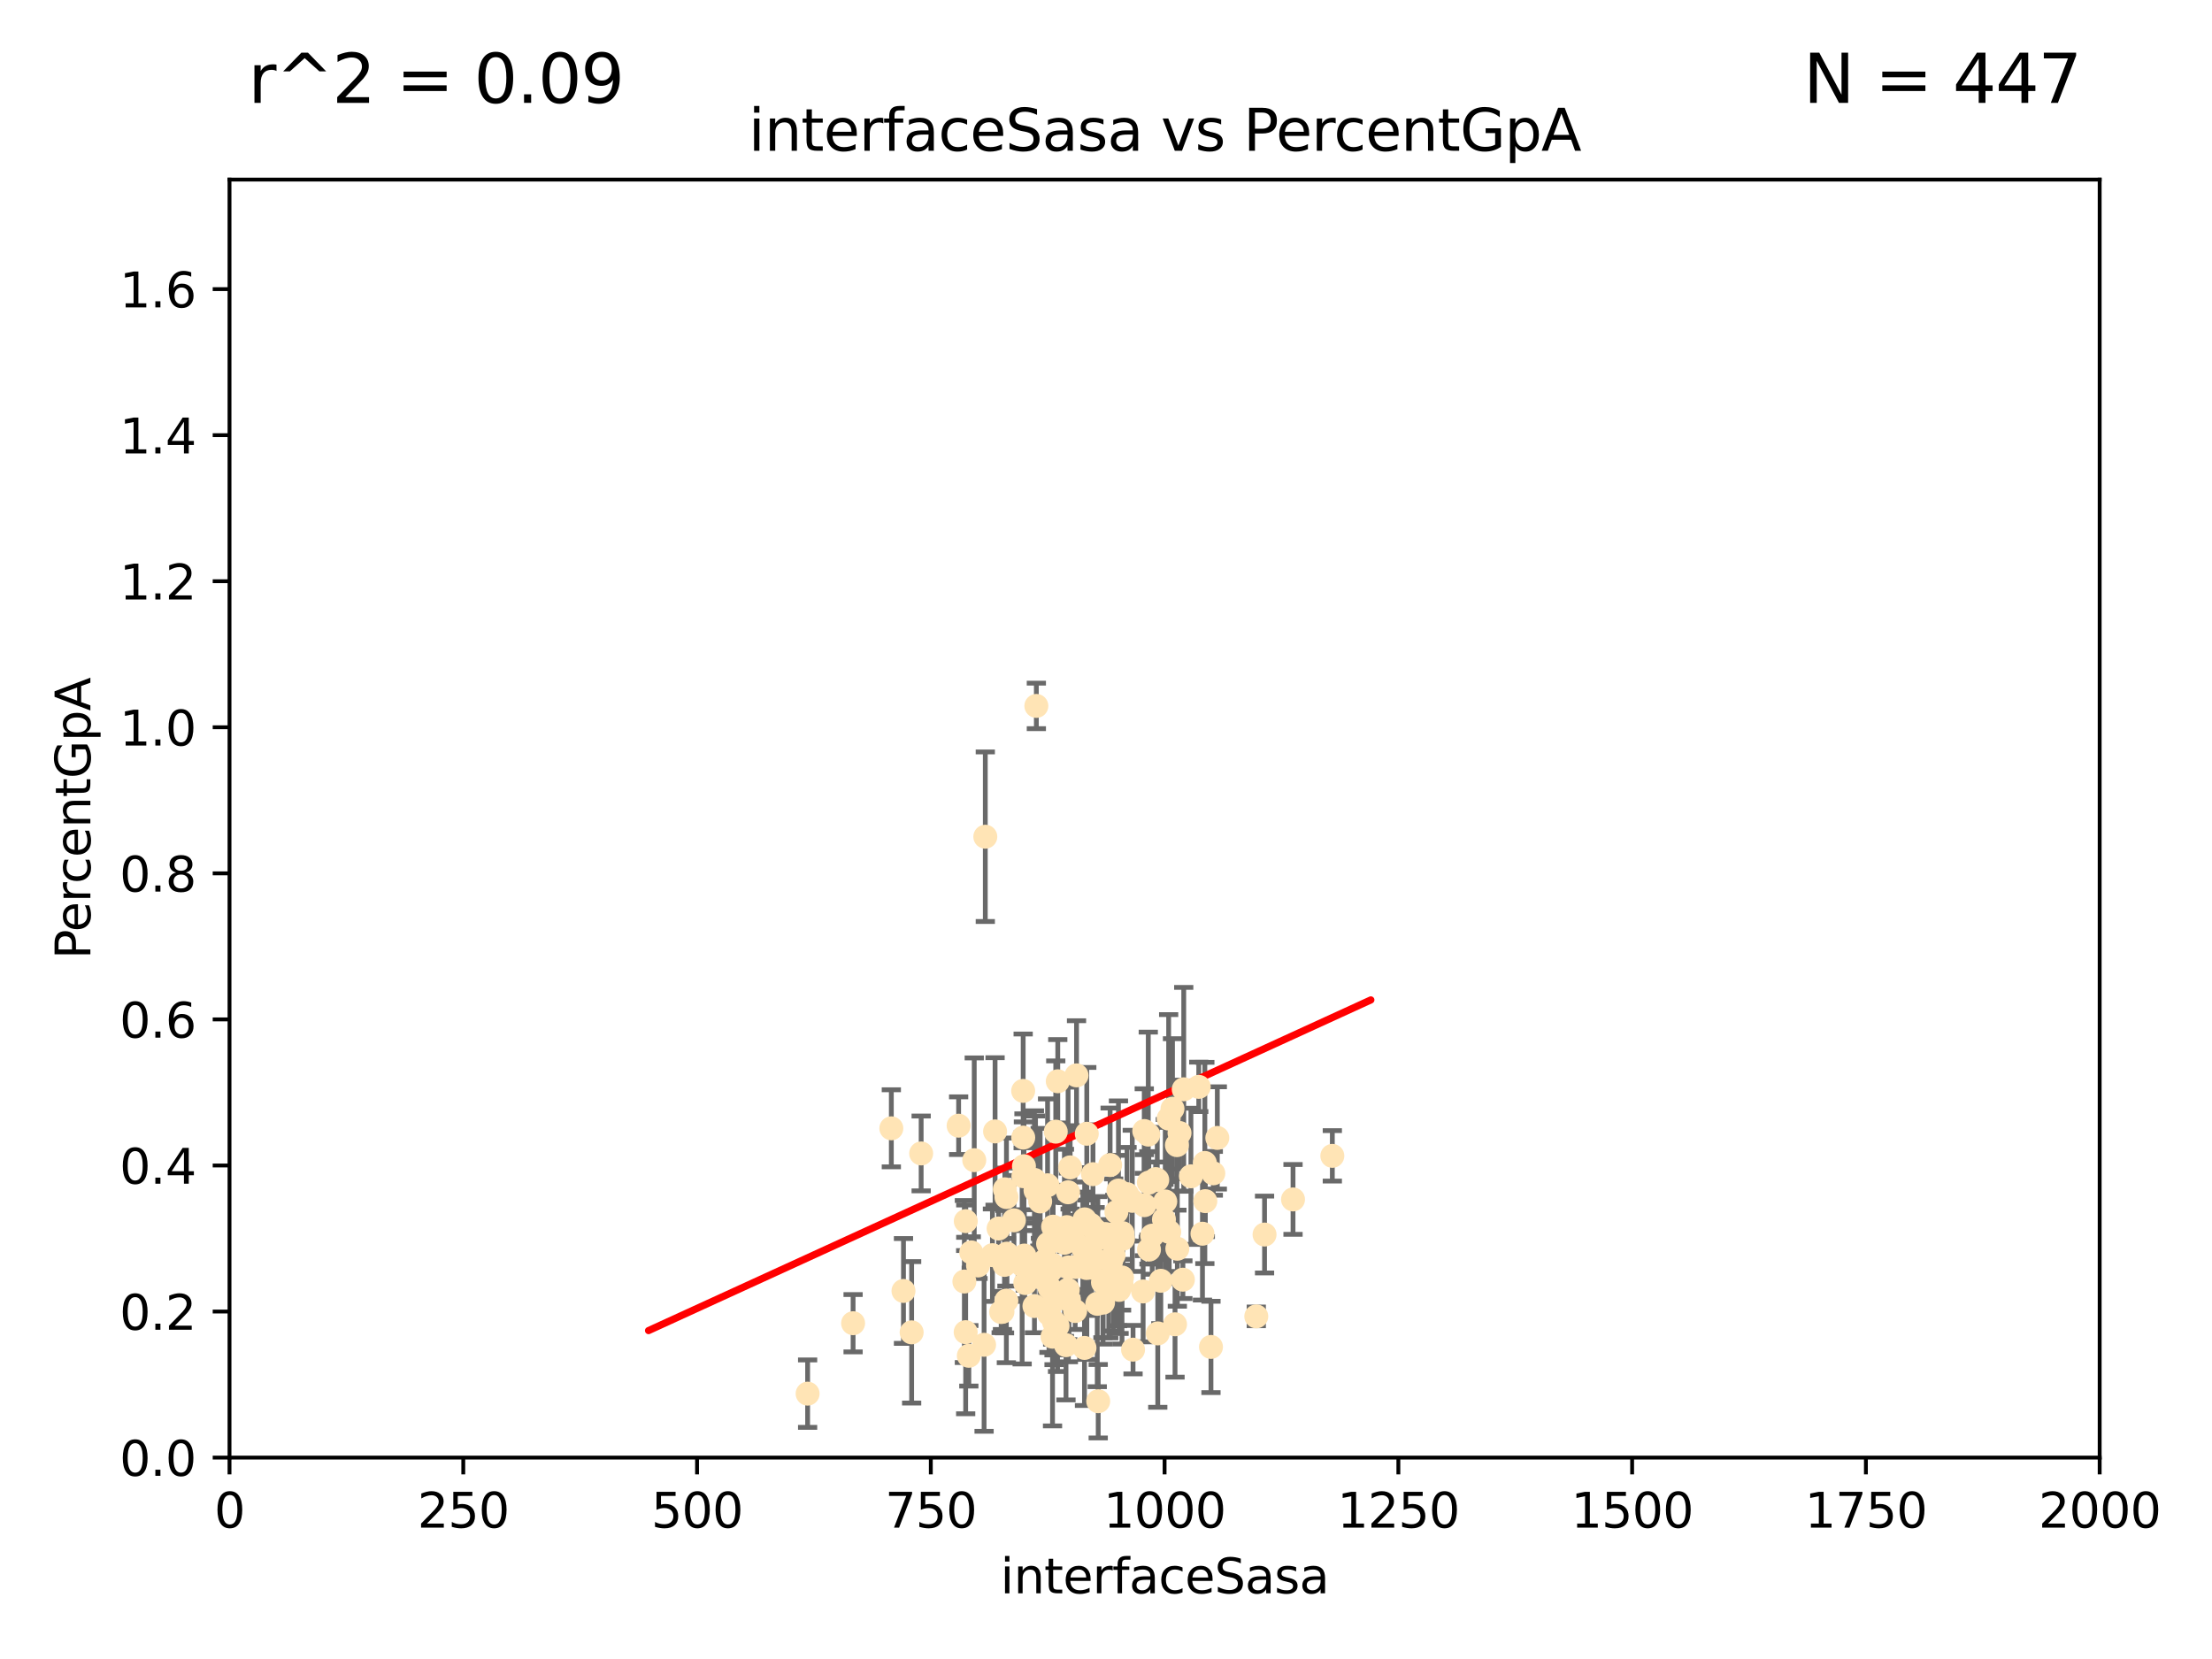 <?xml version="1.0" encoding="utf-8" standalone="no"?>
<!DOCTYPE svg PUBLIC "-//W3C//DTD SVG 1.1//EN"
  "http://www.w3.org/Graphics/SVG/1.1/DTD/svg11.dtd">
<svg xmlns:xlink="http://www.w3.org/1999/xlink" width="460.8pt" height="345.6pt" viewBox="0 0 460.8 345.6" xmlns="http://www.w3.org/2000/svg" version="1.1">
 <defs>
  <style type="text/css">*{stroke-linejoin: round; stroke-linecap: butt}</style>
 </defs>
 <g id="figure_1">
  <g id="patch_1">
   <path d="M 0 345.6 
L 460.8 345.6 
L 460.8 0 
L 0 0 
z
" style="fill: #ffffff"/>
  </g>
  <g id="axes_1">
   <g id="patch_2">
    <path d="M 47.81 303.64 
L 437.4 303.64 
L 437.4 37.411 
L 47.81 37.411 
z
" style="fill: #ffffff"/>
   </g>
   <g id="PathCollection_1">
    <defs>
     <path id="mcb4f4c2268" d="M 0 1.118 
C 0.297 1.118 0.581 1 0.791 0.791 
C 1 0.581 1.118 0.297 1.118 0 
C 1.118 -0.297 1 -0.581 0.791 -0.791 
C 0.581 -1 0.297 -1.118 0 -1.118 
C -0.297 -1.118 -0.581 -1 -0.791 -0.791 
C -1 -0.581 -1.118 -0.297 -1.118 0 
C -1.118 0.297 -1 0.581 -0.791 0.791 
C -0.581 1 -0.297 1.118 0 1.118 
z
" style="stroke: #ffe4b5"/>
    </defs>
    <g clip-path="url(#p8b6ce59189)">
     <use xlink:href="#mcb4f4c2268" x="222.239" y="255.629" style="fill: #ffe4b5; stroke: #ffe4b5"/>
     <use xlink:href="#mcb4f4c2268" x="249.725" y="226.411" style="fill: #ffe4b5; stroke: #ffe4b5"/>
     <use xlink:href="#mcb4f4c2268" x="243.452" y="233.021" style="fill: #ffe4b5; stroke: #ffe4b5"/>
     <use xlink:href="#mcb4f4c2268" x="245.718" y="236.024" style="fill: #ffe4b5; stroke: #ffe4b5"/>
     <use xlink:href="#mcb4f4c2268" x="277.549" y="240.787" style="fill: #ffe4b5; stroke: #ffe4b5"/>
     <use xlink:href="#mcb4f4c2268" x="215.891" y="147.056" style="fill: #ffe4b5; stroke: #ffe4b5"/>
     <use xlink:href="#mcb4f4c2268" x="220.354" y="225.249" style="fill: #ffe4b5; stroke: #ffe4b5"/>
     <use xlink:href="#mcb4f4c2268" x="245.174" y="238.556" style="fill: #ffe4b5; stroke: #ffe4b5"/>
     <use xlink:href="#mcb4f4c2268" x="240.028" y="257.408" style="fill: #ffe4b5; stroke: #ffe4b5"/>
     <use xlink:href="#mcb4f4c2268" x="253.589" y="237.049" style="fill: #ffe4b5; stroke: #ffe4b5"/>
     <use xlink:href="#mcb4f4c2268" x="229.766" y="267.146" style="fill: #ffe4b5; stroke: #ffe4b5"/>
     <use xlink:href="#mcb4f4c2268" x="215.495" y="272.073" style="fill: #ffe4b5; stroke: #ffe4b5"/>
     <use xlink:href="#mcb4f4c2268" x="250.496" y="257.006" style="fill: #ffe4b5; stroke: #ffe4b5"/>
     <use xlink:href="#mcb4f4c2268" x="242.743" y="250.289" style="fill: #ffe4b5; stroke: #ffe4b5"/>
     <use xlink:href="#mcb4f4c2268" x="242.471" y="254.037" style="fill: #ffe4b5; stroke: #ffe4b5"/>
     <use xlink:href="#mcb4f4c2268" x="225.576" y="259.945" style="fill: #ffe4b5; stroke: #ffe4b5"/>
     <use xlink:href="#mcb4f4c2268" x="213.394" y="261.555" style="fill: #ffe4b5; stroke: #ffe4b5"/>
     <use xlink:href="#mcb4f4c2268" x="233.829" y="256.883" style="fill: #ffe4b5; stroke: #ffe4b5"/>
     <use xlink:href="#mcb4f4c2268" x="219.261" y="278.454" style="fill: #ffe4b5; stroke: #ffe4b5"/>
     <use xlink:href="#mcb4f4c2268" x="233.732" y="266.121" style="fill: #ffe4b5; stroke: #ffe4b5"/>
     <use xlink:href="#mcb4f4c2268" x="213.31" y="242.941" style="fill: #ffe4b5; stroke: #ffe4b5"/>
     <use xlink:href="#mcb4f4c2268" x="263.429" y="257.179" style="fill: #ffe4b5; stroke: #ffe4b5"/>
     <use xlink:href="#mcb4f4c2268" x="250.993" y="242.265" style="fill: #ffe4b5; stroke: #ffe4b5"/>
     <use xlink:href="#mcb4f4c2268" x="232.824" y="266.011" style="fill: #ffe4b5; stroke: #ffe4b5"/>
     <use xlink:href="#mcb4f4c2268" x="226.396" y="236.182" style="fill: #ffe4b5; stroke: #ffe4b5"/>
     <use xlink:href="#mcb4f4c2268" x="232.569" y="252.476" style="fill: #ffe4b5; stroke: #ffe4b5"/>
     <use xlink:href="#mcb4f4c2268" x="216.686" y="250.283" style="fill: #ffe4b5; stroke: #ffe4b5"/>
     <use xlink:href="#mcb4f4c2268" x="218.641" y="268.294" style="fill: #ffe4b5; stroke: #ffe4b5"/>
     <use xlink:href="#mcb4f4c2268" x="252.269" y="280.592" style="fill: #ffe4b5; stroke: #ffe4b5"/>
     <use xlink:href="#mcb4f4c2268" x="229.784" y="271.362" style="fill: #ffe4b5; stroke: #ffe4b5"/>
     <use xlink:href="#mcb4f4c2268" x="243.569" y="256.619" style="fill: #ffe4b5; stroke: #ffe4b5"/>
     <use xlink:href="#mcb4f4c2268" x="222.506" y="248.374" style="fill: #ffe4b5; stroke: #ffe4b5"/>
     <use xlink:href="#mcb4f4c2268" x="211.22" y="254.217" style="fill: #ffe4b5; stroke: #ffe4b5"/>
     <use xlink:href="#mcb4f4c2268" x="223.889" y="256.079" style="fill: #ffe4b5; stroke: #ffe4b5"/>
     <use xlink:href="#mcb4f4c2268" x="235.873" y="250.156" style="fill: #ffe4b5; stroke: #ffe4b5"/>
     <use xlink:href="#mcb4f4c2268" x="239.319" y="246.351" style="fill: #ffe4b5; stroke: #ffe4b5"/>
     <use xlink:href="#mcb4f4c2268" x="245.26" y="260.133" style="fill: #ffe4b5; stroke: #ffe4b5"/>
     <use xlink:href="#mcb4f4c2268" x="234.782" y="248.766" style="fill: #ffe4b5; stroke: #ffe4b5"/>
     <use xlink:href="#mcb4f4c2268" x="218.334" y="259.112" style="fill: #ffe4b5; stroke: #ffe4b5"/>
     <use xlink:href="#mcb4f4c2268" x="213.584" y="267.291" style="fill: #ffe4b5; stroke: #ffe4b5"/>
     <use xlink:href="#mcb4f4c2268" x="252.754" y="244.425" style="fill: #ffe4b5; stroke: #ffe4b5"/>
     <use xlink:href="#mcb4f4c2268" x="225.956" y="254.013" style="fill: #ffe4b5; stroke: #ffe4b5"/>
     <use xlink:href="#mcb4f4c2268" x="202.954" y="241.685" style="fill: #ffe4b5; stroke: #ffe4b5"/>
     <use xlink:href="#mcb4f4c2268" x="200.897" y="266.966" style="fill: #ffe4b5; stroke: #ffe4b5"/>
     <use xlink:href="#mcb4f4c2268" x="223.979" y="273.113" style="fill: #ffe4b5; stroke: #ffe4b5"/>
     <use xlink:href="#mcb4f4c2268" x="215.488" y="245.794" style="fill: #ffe4b5; stroke: #ffe4b5"/>
     <use xlink:href="#mcb4f4c2268" x="225.921" y="280.798" style="fill: #ffe4b5; stroke: #ffe4b5"/>
     <use xlink:href="#mcb4f4c2268" x="239.356" y="260.314" style="fill: #ffe4b5; stroke: #ffe4b5"/>
     <use xlink:href="#mcb4f4c2268" x="206.745" y="261.474" style="fill: #ffe4b5; stroke: #ffe4b5"/>
     <use xlink:href="#mcb4f4c2268" x="199.699" y="234.499" style="fill: #ffe4b5; stroke: #ffe4b5"/>
     <use xlink:href="#mcb4f4c2268" x="220.307" y="276.213" style="fill: #ffe4b5; stroke: #ffe4b5"/>
     <use xlink:href="#mcb4f4c2268" x="209.644" y="270.942" style="fill: #ffe4b5; stroke: #ffe4b5"/>
     <use xlink:href="#mcb4f4c2268" x="209.763" y="261.159" style="fill: #ffe4b5; stroke: #ffe4b5"/>
     <use xlink:href="#mcb4f4c2268" x="222.066" y="280.225" style="fill: #ffe4b5; stroke: #ffe4b5"/>
     <use xlink:href="#mcb4f4c2268" x="222.677" y="270.815" style="fill: #ffe4b5; stroke: #ffe4b5"/>
     <use xlink:href="#mcb4f4c2268" x="209.663" y="249.368" style="fill: #ffe4b5; stroke: #ffe4b5"/>
     <use xlink:href="#mcb4f4c2268" x="251.09" y="250.219" style="fill: #ffe4b5; stroke: #ffe4b5"/>
     <use xlink:href="#mcb4f4c2268" x="244.781" y="275.875" style="fill: #ffe4b5; stroke: #ffe4b5"/>
     <use xlink:href="#mcb4f4c2268" x="213.448" y="262.689" style="fill: #ffe4b5; stroke: #ffe4b5"/>
     <use xlink:href="#mcb4f4c2268" x="218.819" y="264.76" style="fill: #ffe4b5; stroke: #ffe4b5"/>
     <use xlink:href="#mcb4f4c2268" x="222.933" y="243.187" style="fill: #ffe4b5; stroke: #ffe4b5"/>
     <use xlink:href="#mcb4f4c2268" x="207.291" y="235.695" style="fill: #ffe4b5; stroke: #ffe4b5"/>
     <use xlink:href="#mcb4f4c2268" x="230.304" y="257.072" style="fill: #ffe4b5; stroke: #ffe4b5"/>
     <use xlink:href="#mcb4f4c2268" x="188.212" y="268.929" style="fill: #ffe4b5; stroke: #ffe4b5"/>
     <use xlink:href="#mcb4f4c2268" x="189.913" y="277.551" style="fill: #ffe4b5; stroke: #ffe4b5"/>
     <use xlink:href="#mcb4f4c2268" x="231.991" y="261.429" style="fill: #ffe4b5; stroke: #ffe4b5"/>
     <use xlink:href="#mcb4f4c2268" x="248.092" y="245.048" style="fill: #ffe4b5; stroke: #ffe4b5"/>
     <use xlink:href="#mcb4f4c2268" x="213.16" y="236.977" style="fill: #ffe4b5; stroke: #ffe4b5"/>
     <use xlink:href="#mcb4f4c2268" x="238.37" y="235.615" style="fill: #ffe4b5; stroke: #ffe4b5"/>
     <use xlink:href="#mcb4f4c2268" x="201.168" y="277.511" style="fill: #ffe4b5; stroke: #ffe4b5"/>
     <use xlink:href="#mcb4f4c2268" x="212.93" y="263.511" style="fill: #ffe4b5; stroke: #ffe4b5"/>
     <use xlink:href="#mcb4f4c2268" x="227.125" y="264.074" style="fill: #ffe4b5; stroke: #ffe4b5"/>
     <use xlink:href="#mcb4f4c2268" x="244.251" y="230.974" style="fill: #ffe4b5; stroke: #ffe4b5"/>
     <use xlink:href="#mcb4f4c2268" x="203.738" y="263.623" style="fill: #ffe4b5; stroke: #ffe4b5"/>
     <use xlink:href="#mcb4f4c2268" x="246.594" y="226.92" style="fill: #ffe4b5; stroke: #ffe4b5"/>
     <use xlink:href="#mcb4f4c2268" x="208.563" y="273.317" style="fill: #ffe4b5; stroke: #ffe4b5"/>
     <use xlink:href="#mcb4f4c2268" x="226.326" y="264.148" style="fill: #ffe4b5; stroke: #ffe4b5"/>
     <use xlink:href="#mcb4f4c2268" x="222.561" y="264.031" style="fill: #ffe4b5; stroke: #ffe4b5"/>
     <use xlink:href="#mcb4f4c2268" x="233.642" y="267.635" style="fill: #ffe4b5; stroke: #ffe4b5"/>
     <use xlink:href="#mcb4f4c2268" x="219.574" y="270.997" style="fill: #ffe4b5; stroke: #ffe4b5"/>
     <use xlink:href="#mcb4f4c2268" x="269.36" y="249.862" style="fill: #ffe4b5; stroke: #ffe4b5"/>
     <use xlink:href="#mcb4f4c2268" x="224.047" y="263.927" style="fill: #ffe4b5; stroke: #ffe4b5"/>
     <use xlink:href="#mcb4f4c2268" x="168.242" y="290.323" style="fill: #ffe4b5; stroke: #ffe4b5"/>
     <use xlink:href="#mcb4f4c2268" x="236.035" y="281.157" style="fill: #ffe4b5; stroke: #ffe4b5"/>
     <use xlink:href="#mcb4f4c2268" x="246.417" y="266.582" style="fill: #ffe4b5; stroke: #ffe4b5"/>
     <use xlink:href="#mcb4f4c2268" x="217.7" y="262.579" style="fill: #ffe4b5; stroke: #ffe4b5"/>
     <use xlink:href="#mcb4f4c2268" x="205.257" y="174.301" style="fill: #ffe4b5; stroke: #ffe4b5"/>
     <use xlink:href="#mcb4f4c2268" x="216.625" y="266.085" style="fill: #ffe4b5; stroke: #ffe4b5"/>
     <use xlink:href="#mcb4f4c2268" x="221.741" y="258.897" style="fill: #ffe4b5; stroke: #ffe4b5"/>
     <use xlink:href="#mcb4f4c2268" x="230.97" y="266.38" style="fill: #ffe4b5; stroke: #ffe4b5"/>
     <use xlink:href="#mcb4f4c2268" x="185.68" y="235.05" style="fill: #ffe4b5; stroke: #ffe4b5"/>
     <use xlink:href="#mcb4f4c2268" x="238.134" y="269.032" style="fill: #ffe4b5; stroke: #ffe4b5"/>
     <use xlink:href="#mcb4f4c2268" x="233.126" y="268.709" style="fill: #ffe4b5; stroke: #ffe4b5"/>
     <use xlink:href="#mcb4f4c2268" x="241.078" y="245.785" style="fill: #ffe4b5; stroke: #ffe4b5"/>
     <use xlink:href="#mcb4f4c2268" x="227.801" y="262.072" style="fill: #ffe4b5; stroke: #ffe4b5"/>
     <use xlink:href="#mcb4f4c2268" x="228.58" y="271.608" style="fill: #ffe4b5; stroke: #ffe4b5"/>
     <use xlink:href="#mcb4f4c2268" x="239.206" y="236.359" style="fill: #ffe4b5; stroke: #ffe4b5"/>
     <use xlink:href="#mcb4f4c2268" x="228.693" y="258.03" style="fill: #ffe4b5; stroke: #ffe4b5"/>
     <use xlink:href="#mcb4f4c2268" x="216.746" y="264.173" style="fill: #ffe4b5; stroke: #ffe4b5"/>
     <use xlink:href="#mcb4f4c2268" x="213.144" y="227.252" style="fill: #ffe4b5; stroke: #ffe4b5"/>
     <use xlink:href="#mcb4f4c2268" x="219.935" y="235.745" style="fill: #ffe4b5; stroke: #ffe4b5"/>
     <use xlink:href="#mcb4f4c2268" x="202.329" y="260.898" style="fill: #ffe4b5; stroke: #ffe4b5"/>
     <use xlink:href="#mcb4f4c2268" x="232.224" y="257.002" style="fill: #ffe4b5; stroke: #ffe4b5"/>
     <use xlink:href="#mcb4f4c2268" x="224.261" y="224.019" style="fill: #ffe4b5; stroke: #ffe4b5"/>
     <use xlink:href="#mcb4f4c2268" x="233.923" y="258.061" style="fill: #ffe4b5; stroke: #ffe4b5"/>
     <use xlink:href="#mcb4f4c2268" x="228.778" y="291.9" style="fill: #ffe4b5; stroke: #ffe4b5"/>
     <use xlink:href="#mcb4f4c2268" x="231.457" y="262.765" style="fill: #ffe4b5; stroke: #ffe4b5"/>
     <use xlink:href="#mcb4f4c2268" x="219.38" y="255.534" style="fill: #ffe4b5; stroke: #ffe4b5"/>
     <use xlink:href="#mcb4f4c2268" x="219.294" y="263.471" style="fill: #ffe4b5; stroke: #ffe4b5"/>
     <use xlink:href="#mcb4f4c2268" x="209.328" y="247.753" style="fill: #ffe4b5; stroke: #ffe4b5"/>
     <use xlink:href="#mcb4f4c2268" x="208.029" y="255.921" style="fill: #ffe4b5; stroke: #ffe4b5"/>
     <use xlink:href="#mcb4f4c2268" x="227.688" y="244.603" style="fill: #ffe4b5; stroke: #ffe4b5"/>
     <use xlink:href="#mcb4f4c2268" x="177.715" y="275.649" style="fill: #ffe4b5; stroke: #ffe4b5"/>
     <use xlink:href="#mcb4f4c2268" x="218.522" y="273.715" style="fill: #ffe4b5; stroke: #ffe4b5"/>
     <use xlink:href="#mcb4f4c2268" x="222.44" y="268.685" style="fill: #ffe4b5; stroke: #ffe4b5"/>
     <use xlink:href="#mcb4f4c2268" x="241.818" y="266.809" style="fill: #ffe4b5; stroke: #ffe4b5"/>
     <use xlink:href="#mcb4f4c2268" x="227.205" y="255.142" style="fill: #ffe4b5; stroke: #ffe4b5"/>
     <use xlink:href="#mcb4f4c2268" x="209.256" y="263.501" style="fill: #ffe4b5; stroke: #ffe4b5"/>
     <use xlink:href="#mcb4f4c2268" x="205.002" y="280.144" style="fill: #ffe4b5; stroke: #ffe4b5"/>
     <use xlink:href="#mcb4f4c2268" x="226.41" y="263.219" style="fill: #ffe4b5; stroke: #ffe4b5"/>
     <use xlink:href="#mcb4f4c2268" x="218.226" y="246.911" style="fill: #ffe4b5; stroke: #ffe4b5"/>
     <use xlink:href="#mcb4f4c2268" x="191.894" y="240.283" style="fill: #ffe4b5; stroke: #ffe4b5"/>
     <use xlink:href="#mcb4f4c2268" x="201.188" y="254.39" style="fill: #ffe4b5; stroke: #ffe4b5"/>
     <use xlink:href="#mcb4f4c2268" x="232.996" y="248.009" style="fill: #ffe4b5; stroke: #ffe4b5"/>
     <use xlink:href="#mcb4f4c2268" x="240.741" y="245.625" style="fill: #ffe4b5; stroke: #ffe4b5"/>
     <use xlink:href="#mcb4f4c2268" x="219.576" y="275.418" style="fill: #ffe4b5; stroke: #ffe4b5"/>
     <use xlink:href="#mcb4f4c2268" x="228.138" y="256.25" style="fill: #ffe4b5; stroke: #ffe4b5"/>
     <use xlink:href="#mcb4f4c2268" x="261.707" y="274.226" style="fill: #ffe4b5; stroke: #ffe4b5"/>
     <use xlink:href="#mcb4f4c2268" x="238.38" y="251.06" style="fill: #ffe4b5; stroke: #ffe4b5"/>
     <use xlink:href="#mcb4f4c2268" x="215.717" y="247.993" style="fill: #ffe4b5; stroke: #ffe4b5"/>
     <use xlink:href="#mcb4f4c2268" x="231.26" y="242.696" style="fill: #ffe4b5; stroke: #ffe4b5"/>
     <use xlink:href="#mcb4f4c2268" x="213.195" y="245.033" style="fill: #ffe4b5; stroke: #ffe4b5"/>
     <use xlink:href="#mcb4f4c2268" x="241.185" y="277.773" style="fill: #ffe4b5; stroke: #ffe4b5"/>
     <use xlink:href="#mcb4f4c2268" x="201.825" y="282.435" style="fill: #ffe4b5; stroke: #ffe4b5"/>
     <use xlink:href="#mcb4f4c2268" x="208.833" y="273.251" style="fill: #ffe4b5; stroke: #ffe4b5"/>
    </g>
   </g>
   <g id="matplotlib.axis_1">
    <g id="xtick_1">
     <g id="line2d_1">
      <defs>
       <path id="mf2ef139476" d="M 0 0 
L 0 3.5 
" style="stroke: #000000; stroke-width: 0.8"/>
      </defs>
      <g>
       <use xlink:href="#mf2ef139476" x="47.81" y="303.64" style="stroke: #000000; stroke-width: 0.8"/>
      </g>
     </g>
     <g id="text_1">
      <!-- 0 -->
      <g transform="translate(44.629 318.238)scale(0.1 -0.1)">
       <defs>
        <path id="DejaVuSans-30" d="M 2034 4250 
Q 1547 4250 1301 3770 
Q 1056 3291 1056 2328 
Q 1056 1369 1301 889 
Q 1547 409 2034 409 
Q 2525 409 2770 889 
Q 3016 1369 3016 2328 
Q 3016 3291 2770 3770 
Q 2525 4250 2034 4250 
z
M 2034 4750 
Q 2819 4750 3233 4129 
Q 3647 3509 3647 2328 
Q 3647 1150 3233 529 
Q 2819 -91 2034 -91 
Q 1250 -91 836 529 
Q 422 1150 422 2328 
Q 422 3509 836 4129 
Q 1250 4750 2034 4750 
z
" transform="scale(0.016)"/>
       </defs>
       <use xlink:href="#DejaVuSans-30"/>
      </g>
     </g>
    </g>
    <g id="xtick_2">
     <g id="line2d_2">
      <g>
       <use xlink:href="#mf2ef139476" x="96.509" y="303.64" style="stroke: #000000; stroke-width: 0.8"/>
      </g>
     </g>
     <g id="text_2">
      <!-- 250 -->
      <g transform="translate(86.965 318.238)scale(0.1 -0.1)">
       <defs>
        <path id="DejaVuSans-32" d="M 1228 531 
L 3431 531 
L 3431 0 
L 469 0 
L 469 531 
Q 828 903 1448 1529 
Q 2069 2156 2228 2338 
Q 2531 2678 2651 2914 
Q 2772 3150 2772 3378 
Q 2772 3750 2511 3984 
Q 2250 4219 1831 4219 
Q 1534 4219 1204 4116 
Q 875 4013 500 3803 
L 500 4441 
Q 881 4594 1212 4672 
Q 1544 4750 1819 4750 
Q 2544 4750 2975 4387 
Q 3406 4025 3406 3419 
Q 3406 3131 3298 2873 
Q 3191 2616 2906 2266 
Q 2828 2175 2409 1742 
Q 1991 1309 1228 531 
z
" transform="scale(0.016)"/>
        <path id="DejaVuSans-35" d="M 691 4666 
L 3169 4666 
L 3169 4134 
L 1269 4134 
L 1269 2991 
Q 1406 3038 1543 3061 
Q 1681 3084 1819 3084 
Q 2600 3084 3056 2656 
Q 3513 2228 3513 1497 
Q 3513 744 3044 326 
Q 2575 -91 1722 -91 
Q 1428 -91 1123 -41 
Q 819 9 494 109 
L 494 744 
Q 775 591 1075 516 
Q 1375 441 1709 441 
Q 2250 441 2565 725 
Q 2881 1009 2881 1497 
Q 2881 1984 2565 2268 
Q 2250 2553 1709 2553 
Q 1456 2553 1204 2497 
Q 953 2441 691 2322 
L 691 4666 
z
" transform="scale(0.016)"/>
       </defs>
       <use xlink:href="#DejaVuSans-32"/>
       <use xlink:href="#DejaVuSans-35" x="63.623"/>
       <use xlink:href="#DejaVuSans-30" x="127.246"/>
      </g>
     </g>
    </g>
    <g id="xtick_3">
     <g id="line2d_3">
      <g>
       <use xlink:href="#mf2ef139476" x="145.208" y="303.64" style="stroke: #000000; stroke-width: 0.8"/>
      </g>
     </g>
     <g id="text_3">
      <!-- 500 -->
      <g transform="translate(135.664 318.238)scale(0.1 -0.1)">
       <use xlink:href="#DejaVuSans-35"/>
       <use xlink:href="#DejaVuSans-30" x="63.623"/>
       <use xlink:href="#DejaVuSans-30" x="127.246"/>
      </g>
     </g>
    </g>
    <g id="xtick_4">
     <g id="line2d_4">
      <g>
       <use xlink:href="#mf2ef139476" x="193.906" y="303.64" style="stroke: #000000; stroke-width: 0.8"/>
      </g>
     </g>
     <g id="text_4">
      <!-- 750 -->
      <g transform="translate(184.363 318.238)scale(0.1 -0.1)">
       <defs>
        <path id="DejaVuSans-37" d="M 525 4666 
L 3525 4666 
L 3525 4397 
L 1831 0 
L 1172 0 
L 2766 4134 
L 525 4134 
L 525 4666 
z
" transform="scale(0.016)"/>
       </defs>
       <use xlink:href="#DejaVuSans-37"/>
       <use xlink:href="#DejaVuSans-35" x="63.623"/>
       <use xlink:href="#DejaVuSans-30" x="127.246"/>
      </g>
     </g>
    </g>
    <g id="xtick_5">
     <g id="line2d_5">
      <g>
       <use xlink:href="#mf2ef139476" x="242.605" y="303.64" style="stroke: #000000; stroke-width: 0.8"/>
      </g>
     </g>
     <g id="text_5">
      <!-- 1000 -->
      <g transform="translate(229.88 318.238)scale(0.1 -0.1)">
       <defs>
        <path id="DejaVuSans-31" d="M 794 531 
L 1825 531 
L 1825 4091 
L 703 3866 
L 703 4441 
L 1819 4666 
L 2450 4666 
L 2450 531 
L 3481 531 
L 3481 0 
L 794 0 
L 794 531 
z
" transform="scale(0.016)"/>
       </defs>
       <use xlink:href="#DejaVuSans-31"/>
       <use xlink:href="#DejaVuSans-30" x="63.623"/>
       <use xlink:href="#DejaVuSans-30" x="127.246"/>
       <use xlink:href="#DejaVuSans-30" x="190.869"/>
      </g>
     </g>
    </g>
    <g id="xtick_6">
     <g id="line2d_6">
      <g>
       <use xlink:href="#mf2ef139476" x="291.304" y="303.64" style="stroke: #000000; stroke-width: 0.8"/>
      </g>
     </g>
     <g id="text_6">
      <!-- 1250 -->
      <g transform="translate(278.579 318.238)scale(0.1 -0.1)">
       <use xlink:href="#DejaVuSans-31"/>
       <use xlink:href="#DejaVuSans-32" x="63.623"/>
       <use xlink:href="#DejaVuSans-35" x="127.246"/>
       <use xlink:href="#DejaVuSans-30" x="190.869"/>
      </g>
     </g>
    </g>
    <g id="xtick_7">
     <g id="line2d_7">
      <g>
       <use xlink:href="#mf2ef139476" x="340.002" y="303.64" style="stroke: #000000; stroke-width: 0.8"/>
      </g>
     </g>
     <g id="text_7">
      <!-- 1500 -->
      <g transform="translate(327.277 318.238)scale(0.1 -0.1)">
       <use xlink:href="#DejaVuSans-31"/>
       <use xlink:href="#DejaVuSans-35" x="63.623"/>
       <use xlink:href="#DejaVuSans-30" x="127.246"/>
       <use xlink:href="#DejaVuSans-30" x="190.869"/>
      </g>
     </g>
    </g>
    <g id="xtick_8">
     <g id="line2d_8">
      <g>
       <use xlink:href="#mf2ef139476" x="388.701" y="303.64" style="stroke: #000000; stroke-width: 0.8"/>
      </g>
     </g>
     <g id="text_8">
      <!-- 1750 -->
      <g transform="translate(375.976 318.238)scale(0.1 -0.1)">
       <use xlink:href="#DejaVuSans-31"/>
       <use xlink:href="#DejaVuSans-37" x="63.623"/>
       <use xlink:href="#DejaVuSans-35" x="127.246"/>
       <use xlink:href="#DejaVuSans-30" x="190.869"/>
      </g>
     </g>
    </g>
    <g id="xtick_9">
     <g id="line2d_9">
      <g>
       <use xlink:href="#mf2ef139476" x="437.4" y="303.64" style="stroke: #000000; stroke-width: 0.8"/>
      </g>
     </g>
     <g id="text_9">
      <!-- 2000 -->
      <g transform="translate(424.675 318.238)scale(0.1 -0.1)">
       <use xlink:href="#DejaVuSans-32"/>
       <use xlink:href="#DejaVuSans-30" x="63.623"/>
       <use xlink:href="#DejaVuSans-30" x="127.246"/>
       <use xlink:href="#DejaVuSans-30" x="190.869"/>
      </g>
     </g>
    </g>
    <g id="text_10">
     <!-- interfaceSasa -->
     <g transform="translate(208.398 331.917)scale(0.1 -0.1)">
      <defs>
       <path id="DejaVuSans-69" d="M 603 3500 
L 1178 3500 
L 1178 0 
L 603 0 
L 603 3500 
z
M 603 4863 
L 1178 4863 
L 1178 4134 
L 603 4134 
L 603 4863 
z
" transform="scale(0.016)"/>
       <path id="DejaVuSans-6e" d="M 3513 2113 
L 3513 0 
L 2938 0 
L 2938 2094 
Q 2938 2591 2744 2837 
Q 2550 3084 2163 3084 
Q 1697 3084 1428 2787 
Q 1159 2491 1159 1978 
L 1159 0 
L 581 0 
L 581 3500 
L 1159 3500 
L 1159 2956 
Q 1366 3272 1645 3428 
Q 1925 3584 2291 3584 
Q 2894 3584 3203 3211 
Q 3513 2838 3513 2113 
z
" transform="scale(0.016)"/>
       <path id="DejaVuSans-74" d="M 1172 4494 
L 1172 3500 
L 2356 3500 
L 2356 3053 
L 1172 3053 
L 1172 1153 
Q 1172 725 1289 603 
Q 1406 481 1766 481 
L 2356 481 
L 2356 0 
L 1766 0 
Q 1100 0 847 248 
Q 594 497 594 1153 
L 594 3053 
L 172 3053 
L 172 3500 
L 594 3500 
L 594 4494 
L 1172 4494 
z
" transform="scale(0.016)"/>
       <path id="DejaVuSans-65" d="M 3597 1894 
L 3597 1613 
L 953 1613 
Q 991 1019 1311 708 
Q 1631 397 2203 397 
Q 2534 397 2845 478 
Q 3156 559 3463 722 
L 3463 178 
Q 3153 47 2828 -22 
Q 2503 -91 2169 -91 
Q 1331 -91 842 396 
Q 353 884 353 1716 
Q 353 2575 817 3079 
Q 1281 3584 2069 3584 
Q 2775 3584 3186 3129 
Q 3597 2675 3597 1894 
z
M 3022 2063 
Q 3016 2534 2758 2815 
Q 2500 3097 2075 3097 
Q 1594 3097 1305 2825 
Q 1016 2553 972 2059 
L 3022 2063 
z
" transform="scale(0.016)"/>
       <path id="DejaVuSans-72" d="M 2631 2963 
Q 2534 3019 2420 3045 
Q 2306 3072 2169 3072 
Q 1681 3072 1420 2755 
Q 1159 2438 1159 1844 
L 1159 0 
L 581 0 
L 581 3500 
L 1159 3500 
L 1159 2956 
Q 1341 3275 1631 3429 
Q 1922 3584 2338 3584 
Q 2397 3584 2469 3576 
Q 2541 3569 2628 3553 
L 2631 2963 
z
" transform="scale(0.016)"/>
       <path id="DejaVuSans-66" d="M 2375 4863 
L 2375 4384 
L 1825 4384 
Q 1516 4384 1395 4259 
Q 1275 4134 1275 3809 
L 1275 3500 
L 2222 3500 
L 2222 3053 
L 1275 3053 
L 1275 0 
L 697 0 
L 697 3053 
L 147 3053 
L 147 3500 
L 697 3500 
L 697 3744 
Q 697 4328 969 4595 
Q 1241 4863 1831 4863 
L 2375 4863 
z
" transform="scale(0.016)"/>
       <path id="DejaVuSans-61" d="M 2194 1759 
Q 1497 1759 1228 1600 
Q 959 1441 959 1056 
Q 959 750 1161 570 
Q 1363 391 1709 391 
Q 2188 391 2477 730 
Q 2766 1069 2766 1631 
L 2766 1759 
L 2194 1759 
z
M 3341 1997 
L 3341 0 
L 2766 0 
L 2766 531 
Q 2569 213 2275 61 
Q 1981 -91 1556 -91 
Q 1019 -91 701 211 
Q 384 513 384 1019 
Q 384 1609 779 1909 
Q 1175 2209 1959 2209 
L 2766 2209 
L 2766 2266 
Q 2766 2663 2505 2880 
Q 2244 3097 1772 3097 
Q 1472 3097 1187 3025 
Q 903 2953 641 2809 
L 641 3341 
Q 956 3463 1253 3523 
Q 1550 3584 1831 3584 
Q 2591 3584 2966 3190 
Q 3341 2797 3341 1997 
z
" transform="scale(0.016)"/>
       <path id="DejaVuSans-63" d="M 3122 3366 
L 3122 2828 
Q 2878 2963 2633 3030 
Q 2388 3097 2138 3097 
Q 1578 3097 1268 2742 
Q 959 2388 959 1747 
Q 959 1106 1268 751 
Q 1578 397 2138 397 
Q 2388 397 2633 464 
Q 2878 531 3122 666 
L 3122 134 
Q 2881 22 2623 -34 
Q 2366 -91 2075 -91 
Q 1284 -91 818 406 
Q 353 903 353 1747 
Q 353 2603 823 3093 
Q 1294 3584 2113 3584 
Q 2378 3584 2631 3529 
Q 2884 3475 3122 3366 
z
" transform="scale(0.016)"/>
       <path id="DejaVuSans-53" d="M 3425 4513 
L 3425 3897 
Q 3066 4069 2747 4153 
Q 2428 4238 2131 4238 
Q 1616 4238 1336 4038 
Q 1056 3838 1056 3469 
Q 1056 3159 1242 3001 
Q 1428 2844 1947 2747 
L 2328 2669 
Q 3034 2534 3370 2195 
Q 3706 1856 3706 1288 
Q 3706 609 3251 259 
Q 2797 -91 1919 -91 
Q 1588 -91 1214 -16 
Q 841 59 441 206 
L 441 856 
Q 825 641 1194 531 
Q 1563 422 1919 422 
Q 2459 422 2753 634 
Q 3047 847 3047 1241 
Q 3047 1584 2836 1778 
Q 2625 1972 2144 2069 
L 1759 2144 
Q 1053 2284 737 2584 
Q 422 2884 422 3419 
Q 422 4038 858 4394 
Q 1294 4750 2059 4750 
Q 2388 4750 2728 4690 
Q 3069 4631 3425 4513 
z
" transform="scale(0.016)"/>
       <path id="DejaVuSans-73" d="M 2834 3397 
L 2834 2853 
Q 2591 2978 2328 3040 
Q 2066 3103 1784 3103 
Q 1356 3103 1142 2972 
Q 928 2841 928 2578 
Q 928 2378 1081 2264 
Q 1234 2150 1697 2047 
L 1894 2003 
Q 2506 1872 2764 1633 
Q 3022 1394 3022 966 
Q 3022 478 2636 193 
Q 2250 -91 1575 -91 
Q 1294 -91 989 -36 
Q 684 19 347 128 
L 347 722 
Q 666 556 975 473 
Q 1284 391 1588 391 
Q 1994 391 2212 530 
Q 2431 669 2431 922 
Q 2431 1156 2273 1281 
Q 2116 1406 1581 1522 
L 1381 1569 
Q 847 1681 609 1914 
Q 372 2147 372 2553 
Q 372 3047 722 3315 
Q 1072 3584 1716 3584 
Q 2034 3584 2315 3537 
Q 2597 3491 2834 3397 
z
" transform="scale(0.016)"/>
      </defs>
      <use xlink:href="#DejaVuSans-69"/>
      <use xlink:href="#DejaVuSans-6e" x="27.783"/>
      <use xlink:href="#DejaVuSans-74" x="91.162"/>
      <use xlink:href="#DejaVuSans-65" x="130.371"/>
      <use xlink:href="#DejaVuSans-72" x="191.895"/>
      <use xlink:href="#DejaVuSans-66" x="233.008"/>
      <use xlink:href="#DejaVuSans-61" x="268.213"/>
      <use xlink:href="#DejaVuSans-63" x="329.492"/>
      <use xlink:href="#DejaVuSans-65" x="384.473"/>
      <use xlink:href="#DejaVuSans-53" x="445.996"/>
      <use xlink:href="#DejaVuSans-61" x="509.473"/>
      <use xlink:href="#DejaVuSans-73" x="570.752"/>
      <use xlink:href="#DejaVuSans-61" x="622.852"/>
     </g>
    </g>
   </g>
   <g id="matplotlib.axis_2">
    <g id="ytick_1">
     <g id="line2d_10">
      <defs>
       <path id="mde398e2dad" d="M 0 0 
L -3.5 0 
" style="stroke: #000000; stroke-width: 0.8"/>
      </defs>
      <g>
       <use xlink:href="#mde398e2dad" x="47.81" y="303.64" style="stroke: #000000; stroke-width: 0.8"/>
      </g>
     </g>
     <g id="text_11">
      <!-- 0.0 -->
      <g transform="translate(24.907 307.439)scale(0.1 -0.1)">
       <defs>
        <path id="DejaVuSans-2e" d="M 684 794 
L 1344 794 
L 1344 0 
L 684 0 
L 684 794 
z
" transform="scale(0.016)"/>
       </defs>
       <use xlink:href="#DejaVuSans-30"/>
       <use xlink:href="#DejaVuSans-2e" x="63.623"/>
       <use xlink:href="#DejaVuSans-30" x="95.41"/>
      </g>
     </g>
    </g>
    <g id="ytick_2">
     <g id="line2d_11">
      <g>
       <use xlink:href="#mde398e2dad" x="47.81" y="273.214" style="stroke: #000000; stroke-width: 0.8"/>
      </g>
     </g>
     <g id="text_12">
      <!-- 0.2 -->
      <g transform="translate(24.907 277.013)scale(0.1 -0.1)">
       <use xlink:href="#DejaVuSans-30"/>
       <use xlink:href="#DejaVuSans-2e" x="63.623"/>
       <use xlink:href="#DejaVuSans-32" x="95.41"/>
      </g>
     </g>
    </g>
    <g id="ytick_3">
     <g id="line2d_12">
      <g>
       <use xlink:href="#mde398e2dad" x="47.81" y="242.788" style="stroke: #000000; stroke-width: 0.8"/>
      </g>
     </g>
     <g id="text_13">
      <!-- 0.4 -->
      <g transform="translate(24.907 246.587)scale(0.1 -0.1)">
       <defs>
        <path id="DejaVuSans-34" d="M 2419 4116 
L 825 1625 
L 2419 1625 
L 2419 4116 
z
M 2253 4666 
L 3047 4666 
L 3047 1625 
L 3713 1625 
L 3713 1100 
L 3047 1100 
L 3047 0 
L 2419 0 
L 2419 1100 
L 313 1100 
L 313 1709 
L 2253 4666 
z
" transform="scale(0.016)"/>
       </defs>
       <use xlink:href="#DejaVuSans-30"/>
       <use xlink:href="#DejaVuSans-2e" x="63.623"/>
       <use xlink:href="#DejaVuSans-34" x="95.41"/>
      </g>
     </g>
    </g>
    <g id="ytick_4">
     <g id="line2d_13">
      <g>
       <use xlink:href="#mde398e2dad" x="47.81" y="212.362" style="stroke: #000000; stroke-width: 0.8"/>
      </g>
     </g>
     <g id="text_14">
      <!-- 0.6 -->
      <g transform="translate(24.907 216.161)scale(0.1 -0.1)">
       <defs>
        <path id="DejaVuSans-36" d="M 2113 2584 
Q 1688 2584 1439 2293 
Q 1191 2003 1191 1497 
Q 1191 994 1439 701 
Q 1688 409 2113 409 
Q 2538 409 2786 701 
Q 3034 994 3034 1497 
Q 3034 2003 2786 2293 
Q 2538 2584 2113 2584 
z
M 3366 4563 
L 3366 3988 
Q 3128 4100 2886 4159 
Q 2644 4219 2406 4219 
Q 1781 4219 1451 3797 
Q 1122 3375 1075 2522 
Q 1259 2794 1537 2939 
Q 1816 3084 2150 3084 
Q 2853 3084 3261 2657 
Q 3669 2231 3669 1497 
Q 3669 778 3244 343 
Q 2819 -91 2113 -91 
Q 1303 -91 875 529 
Q 447 1150 447 2328 
Q 447 3434 972 4092 
Q 1497 4750 2381 4750 
Q 2619 4750 2861 4703 
Q 3103 4656 3366 4563 
z
" transform="scale(0.016)"/>
       </defs>
       <use xlink:href="#DejaVuSans-30"/>
       <use xlink:href="#DejaVuSans-2e" x="63.623"/>
       <use xlink:href="#DejaVuSans-36" x="95.41"/>
      </g>
     </g>
    </g>
    <g id="ytick_5">
     <g id="line2d_14">
      <g>
       <use xlink:href="#mde398e2dad" x="47.81" y="181.935" style="stroke: #000000; stroke-width: 0.8"/>
      </g>
     </g>
     <g id="text_15">
      <!-- 0.8 -->
      <g transform="translate(24.907 185.735)scale(0.1 -0.1)">
       <defs>
        <path id="DejaVuSans-38" d="M 2034 2216 
Q 1584 2216 1326 1975 
Q 1069 1734 1069 1313 
Q 1069 891 1326 650 
Q 1584 409 2034 409 
Q 2484 409 2743 651 
Q 3003 894 3003 1313 
Q 3003 1734 2745 1975 
Q 2488 2216 2034 2216 
z
M 1403 2484 
Q 997 2584 770 2862 
Q 544 3141 544 3541 
Q 544 4100 942 4425 
Q 1341 4750 2034 4750 
Q 2731 4750 3128 4425 
Q 3525 4100 3525 3541 
Q 3525 3141 3298 2862 
Q 3072 2584 2669 2484 
Q 3125 2378 3379 2068 
Q 3634 1759 3634 1313 
Q 3634 634 3220 271 
Q 2806 -91 2034 -91 
Q 1263 -91 848 271 
Q 434 634 434 1313 
Q 434 1759 690 2068 
Q 947 2378 1403 2484 
z
M 1172 3481 
Q 1172 3119 1398 2916 
Q 1625 2713 2034 2713 
Q 2441 2713 2670 2916 
Q 2900 3119 2900 3481 
Q 2900 3844 2670 4047 
Q 2441 4250 2034 4250 
Q 1625 4250 1398 4047 
Q 1172 3844 1172 3481 
z
" transform="scale(0.016)"/>
       </defs>
       <use xlink:href="#DejaVuSans-30"/>
       <use xlink:href="#DejaVuSans-2e" x="63.623"/>
       <use xlink:href="#DejaVuSans-38" x="95.41"/>
      </g>
     </g>
    </g>
    <g id="ytick_6">
     <g id="line2d_15">
      <g>
       <use xlink:href="#mde398e2dad" x="47.81" y="151.509" style="stroke: #000000; stroke-width: 0.8"/>
      </g>
     </g>
     <g id="text_16">
      <!-- 1.0 -->
      <g transform="translate(24.907 155.308)scale(0.1 -0.1)">
       <use xlink:href="#DejaVuSans-31"/>
       <use xlink:href="#DejaVuSans-2e" x="63.623"/>
       <use xlink:href="#DejaVuSans-30" x="95.41"/>
      </g>
     </g>
    </g>
    <g id="ytick_7">
     <g id="line2d_16">
      <g>
       <use xlink:href="#mde398e2dad" x="47.81" y="121.083" style="stroke: #000000; stroke-width: 0.8"/>
      </g>
     </g>
     <g id="text_17">
      <!-- 1.2 -->
      <g transform="translate(24.907 124.882)scale(0.1 -0.1)">
       <use xlink:href="#DejaVuSans-31"/>
       <use xlink:href="#DejaVuSans-2e" x="63.623"/>
       <use xlink:href="#DejaVuSans-32" x="95.41"/>
      </g>
     </g>
    </g>
    <g id="ytick_8">
     <g id="line2d_17">
      <g>
       <use xlink:href="#mde398e2dad" x="47.81" y="90.657" style="stroke: #000000; stroke-width: 0.8"/>
      </g>
     </g>
     <g id="text_18">
      <!-- 1.4 -->
      <g transform="translate(24.907 94.456)scale(0.1 -0.1)">
       <use xlink:href="#DejaVuSans-31"/>
       <use xlink:href="#DejaVuSans-2e" x="63.623"/>
       <use xlink:href="#DejaVuSans-34" x="95.41"/>
      </g>
     </g>
    </g>
    <g id="ytick_9">
     <g id="line2d_18">
      <g>
       <use xlink:href="#mde398e2dad" x="47.81" y="60.231" style="stroke: #000000; stroke-width: 0.8"/>
      </g>
     </g>
     <g id="text_19">
      <!-- 1.6 -->
      <g transform="translate(24.907 64.03)scale(0.1 -0.1)">
       <use xlink:href="#DejaVuSans-31"/>
       <use xlink:href="#DejaVuSans-2e" x="63.623"/>
       <use xlink:href="#DejaVuSans-36" x="95.41"/>
      </g>
     </g>
    </g>
    <g id="text_20">
     <!-- PercentGpA -->
     <g transform="translate(18.827 199.802)rotate(-90)scale(0.1 -0.1)">
      <defs>
       <path id="DejaVuSans-50" d="M 1259 4147 
L 1259 2394 
L 2053 2394 
Q 2494 2394 2734 2622 
Q 2975 2850 2975 3272 
Q 2975 3691 2734 3919 
Q 2494 4147 2053 4147 
L 1259 4147 
z
M 628 4666 
L 2053 4666 
Q 2838 4666 3239 4311 
Q 3641 3956 3641 3272 
Q 3641 2581 3239 2228 
Q 2838 1875 2053 1875 
L 1259 1875 
L 1259 0 
L 628 0 
L 628 4666 
z
" transform="scale(0.016)"/>
       <path id="DejaVuSans-47" d="M 3809 666 
L 3809 1919 
L 2778 1919 
L 2778 2438 
L 4434 2438 
L 4434 434 
Q 4069 175 3628 42 
Q 3188 -91 2688 -91 
Q 1594 -91 976 548 
Q 359 1188 359 2328 
Q 359 3472 976 4111 
Q 1594 4750 2688 4750 
Q 3144 4750 3555 4637 
Q 3966 4525 4313 4306 
L 4313 3634 
Q 3963 3931 3569 4081 
Q 3175 4231 2741 4231 
Q 1884 4231 1454 3753 
Q 1025 3275 1025 2328 
Q 1025 1384 1454 906 
Q 1884 428 2741 428 
Q 3075 428 3337 486 
Q 3600 544 3809 666 
z
" transform="scale(0.016)"/>
       <path id="DejaVuSans-70" d="M 1159 525 
L 1159 -1331 
L 581 -1331 
L 581 3500 
L 1159 3500 
L 1159 2969 
Q 1341 3281 1617 3432 
Q 1894 3584 2278 3584 
Q 2916 3584 3314 3078 
Q 3713 2572 3713 1747 
Q 3713 922 3314 415 
Q 2916 -91 2278 -91 
Q 1894 -91 1617 61 
Q 1341 213 1159 525 
z
M 3116 1747 
Q 3116 2381 2855 2742 
Q 2594 3103 2138 3103 
Q 1681 3103 1420 2742 
Q 1159 2381 1159 1747 
Q 1159 1113 1420 752 
Q 1681 391 2138 391 
Q 2594 391 2855 752 
Q 3116 1113 3116 1747 
z
" transform="scale(0.016)"/>
       <path id="DejaVuSans-41" d="M 2188 4044 
L 1331 1722 
L 3047 1722 
L 2188 4044 
z
M 1831 4666 
L 2547 4666 
L 4325 0 
L 3669 0 
L 3244 1197 
L 1141 1197 
L 716 0 
L 50 0 
L 1831 4666 
z
" transform="scale(0.016)"/>
      </defs>
      <use xlink:href="#DejaVuSans-50"/>
      <use xlink:href="#DejaVuSans-65" x="56.678"/>
      <use xlink:href="#DejaVuSans-72" x="118.201"/>
      <use xlink:href="#DejaVuSans-63" x="157.064"/>
      <use xlink:href="#DejaVuSans-65" x="212.045"/>
      <use xlink:href="#DejaVuSans-6e" x="273.568"/>
      <use xlink:href="#DejaVuSans-74" x="336.947"/>
      <use xlink:href="#DejaVuSans-47" x="376.156"/>
      <use xlink:href="#DejaVuSans-70" x="453.646"/>
      <use xlink:href="#DejaVuSans-41" x="517.123"/>
     </g>
    </g>
   </g>
   <g id="LineCollection_1">
    <path d="M 222.239 260.709 
L 222.239 250.549 
" clip-path="url(#p8b6ce59189)" style="fill: none; stroke: #696969"/>
    <path d="M 249.725 231.559 
L 249.725 221.262 
" clip-path="url(#p8b6ce59189)" style="fill: none; stroke: #696969"/>
    <path d="M 243.452 254.678 
L 243.452 211.363 
" clip-path="url(#p8b6ce59189)" style="fill: none; stroke: #696969"/>
    <path d="M 245.718 243.516 
L 245.718 228.533 
" clip-path="url(#p8b6ce59189)" style="fill: none; stroke: #696969"/>
    <path d="M 277.549 246.04 
L 277.549 235.533 
" clip-path="url(#p8b6ce59189)" style="fill: none; stroke: #696969"/>
    <path d="M 215.891 151.794 
L 215.891 142.317 
" clip-path="url(#p8b6ce59189)" style="fill: none; stroke: #696969"/>
    <path d="M 220.354 233.934 
L 220.354 216.564 
" clip-path="url(#p8b6ce59189)" style="fill: none; stroke: #696969"/>
    <path d="M 245.174 252.097 
L 245.174 225.016 
" clip-path="url(#p8b6ce59189)" style="fill: none; stroke: #696969"/>
    <path d="M 240.028 265.445 
L 240.028 249.371 
" clip-path="url(#p8b6ce59189)" style="fill: none; stroke: #696969"/>
    <path d="M 253.589 247.701 
L 253.589 226.397 
" clip-path="url(#p8b6ce59189)" style="fill: none; stroke: #696969"/>
    <path d="M 229.766 278.662 
L 229.766 255.63 
" clip-path="url(#p8b6ce59189)" style="fill: none; stroke: #696969"/>
    <path d="M 215.495 277.635 
L 215.495 266.511 
" clip-path="url(#p8b6ce59189)" style="fill: none; stroke: #696969"/>
    <path d="M 250.496 270.824 
L 250.496 243.187 
" clip-path="url(#p8b6ce59189)" style="fill: none; stroke: #696969"/>
    <path d="M 242.743 267.366 
L 242.743 233.211 
" clip-path="url(#p8b6ce59189)" style="fill: none; stroke: #696969"/>
    <path d="M 242.471 261.335 
L 242.471 246.739 
" clip-path="url(#p8b6ce59189)" style="fill: none; stroke: #696969"/>
    <path d="M 225.576 271.552 
L 225.576 248.339 
" clip-path="url(#p8b6ce59189)" style="fill: none; stroke: #696969"/>
    <path d="M 213.394 271.103 
L 213.394 252.008 
" clip-path="url(#p8b6ce59189)" style="fill: none; stroke: #696969"/>
    <path d="M 233.829 263.541 
L 233.829 250.225 
" clip-path="url(#p8b6ce59189)" style="fill: none; stroke: #696969"/>
    <path d="M 219.261 297.045 
L 219.261 259.864 
" clip-path="url(#p8b6ce59189)" style="fill: none; stroke: #696969"/>
    <path d="M 233.732 279.981 
L 233.732 252.261 
" clip-path="url(#p8b6ce59189)" style="fill: none; stroke: #696969"/>
    <path d="M 213.31 253.852 
L 213.31 232.031 
" clip-path="url(#p8b6ce59189)" style="fill: none; stroke: #696969"/>
    <path d="M 263.429 265.185 
L 263.429 249.173 
" clip-path="url(#p8b6ce59189)" style="fill: none; stroke: #696969"/>
    <path d="M 250.993 263.227 
L 250.993 221.304 
" clip-path="url(#p8b6ce59189)" style="fill: none; stroke: #696969"/>
    <path d="M 232.824 276.172 
L 232.824 255.85 
" clip-path="url(#p8b6ce59189)" style="fill: none; stroke: #696969"/>
    <path d="M 226.396 249.992 
L 226.396 222.371 
" clip-path="url(#p8b6ce59189)" style="fill: none; stroke: #696969"/>
    <path d="M 232.569 264.275 
L 232.569 240.678 
" clip-path="url(#p8b6ce59189)" style="fill: none; stroke: #696969"/>
    <path d="M 216.686 265.505 
L 216.686 235.06 
" clip-path="url(#p8b6ce59189)" style="fill: none; stroke: #696969"/>
    <path d="M 218.641 274.133 
L 218.641 262.455 
" clip-path="url(#p8b6ce59189)" style="fill: none; stroke: #696969"/>
    <path d="M 252.269 290.101 
L 252.269 271.083 
" clip-path="url(#p8b6ce59189)" style="fill: none; stroke: #696969"/>
    <path d="M 229.784 279.994 
L 229.784 262.729 
" clip-path="url(#p8b6ce59189)" style="fill: none; stroke: #696969"/>
    <path d="M 243.569 267.094 
L 243.569 246.145 
" clip-path="url(#p8b6ce59189)" style="fill: none; stroke: #696969"/>
    <path d="M 222.506 270.281 
L 222.506 226.467 
" clip-path="url(#p8b6ce59189)" style="fill: none; stroke: #696969"/>
    <path d="M 211.22 263.55 
L 211.22 244.884 
" clip-path="url(#p8b6ce59189)" style="fill: none; stroke: #696969"/>
    <path d="M 223.889 268.631 
L 223.889 243.526 
" clip-path="url(#p8b6ce59189)" style="fill: none; stroke: #696969"/>
    <path d="M 235.873 264.859 
L 235.873 235.453 
" clip-path="url(#p8b6ce59189)" style="fill: none; stroke: #696969"/>
    <path d="M 239.319 252.798 
L 239.319 239.905 
" clip-path="url(#p8b6ce59189)" style="fill: none; stroke: #696969"/>
    <path d="M 245.26 272.111 
L 245.26 248.155 
" clip-path="url(#p8b6ce59189)" style="fill: none; stroke: #696969"/>
    <path d="M 234.782 258.504 
L 234.782 239.028 
" clip-path="url(#p8b6ce59189)" style="fill: none; stroke: #696969"/>
    <path d="M 218.334 263.577 
L 218.334 254.648 
" clip-path="url(#p8b6ce59189)" style="fill: none; stroke: #696969"/>
    <path d="M 213.584 268.767 
L 213.584 265.814 
" clip-path="url(#p8b6ce59189)" style="fill: none; stroke: #696969"/>
    <path d="M 252.754 248.984 
L 252.754 239.865 
" clip-path="url(#p8b6ce59189)" style="fill: none; stroke: #696969"/>
    <path d="M 225.956 261.795 
L 225.956 246.231 
" clip-path="url(#p8b6ce59189)" style="fill: none; stroke: #696969"/>
    <path d="M 202.954 262.984 
L 202.954 220.387 
" clip-path="url(#p8b6ce59189)" style="fill: none; stroke: #696969"/>
    <path d="M 200.897 283.841 
L 200.897 250.092 
" clip-path="url(#p8b6ce59189)" style="fill: none; stroke: #696969"/>
    <path d="M 223.979 276.946 
L 223.979 269.28 
" clip-path="url(#p8b6ce59189)" style="fill: none; stroke: #696969"/>
    <path d="M 215.488 260.183 
L 215.488 231.405 
" clip-path="url(#p8b6ce59189)" style="fill: none; stroke: #696969"/>
    <path d="M 225.921 292.789 
L 225.921 268.808 
" clip-path="url(#p8b6ce59189)" style="fill: none; stroke: #696969"/>
    <path d="M 239.356 263.329 
L 239.356 257.298 
" clip-path="url(#p8b6ce59189)" style="fill: none; stroke: #696969"/>
    <path d="M 206.745 271.102 
L 206.745 251.847 
" clip-path="url(#p8b6ce59189)" style="fill: none; stroke: #696969"/>
    <path d="M 199.699 240.502 
L 199.699 228.497 
" clip-path="url(#p8b6ce59189)" style="fill: none; stroke: #696969"/>
    <path d="M 220.307 285.707 
L 220.307 266.719 
" clip-path="url(#p8b6ce59189)" style="fill: none; stroke: #696969"/>
    <path d="M 209.644 283.871 
L 209.644 258.013 
" clip-path="url(#p8b6ce59189)" style="fill: none; stroke: #696969"/>
    <path d="M 209.763 267.909 
L 209.763 254.41 
" clip-path="url(#p8b6ce59189)" style="fill: none; stroke: #696969"/>
    <path d="M 222.066 291.627 
L 222.066 268.824 
" clip-path="url(#p8b6ce59189)" style="fill: none; stroke: #696969"/>
    <path d="M 222.677 281.314 
L 222.677 260.317 
" clip-path="url(#p8b6ce59189)" style="fill: none; stroke: #696969"/>
    <path d="M 209.663 261.664 
L 209.663 237.073 
" clip-path="url(#p8b6ce59189)" style="fill: none; stroke: #696969"/>
    <path d="M 251.09 257.613 
L 251.09 242.825 
" clip-path="url(#p8b6ce59189)" style="fill: none; stroke: #696969"/>
    <path d="M 244.781 286.882 
L 244.781 264.868 
" clip-path="url(#p8b6ce59189)" style="fill: none; stroke: #696969"/>
    <path d="M 213.448 270.553 
L 213.448 254.825 
" clip-path="url(#p8b6ce59189)" style="fill: none; stroke: #696969"/>
    <path d="M 218.819 271.181 
L 218.819 258.34 
" clip-path="url(#p8b6ce59189)" style="fill: none; stroke: #696969"/>
    <path d="M 222.933 251.875 
L 222.933 234.5 
" clip-path="url(#p8b6ce59189)" style="fill: none; stroke: #696969"/>
    <path d="M 207.291 251.046 
L 207.291 220.344 
" clip-path="url(#p8b6ce59189)" style="fill: none; stroke: #696969"/>
    <path d="M 230.304 259.961 
L 230.304 254.182 
" clip-path="url(#p8b6ce59189)" style="fill: none; stroke: #696969"/>
    <path d="M 188.212 279.846 
L 188.212 258.013 
" clip-path="url(#p8b6ce59189)" style="fill: none; stroke: #696969"/>
    <path d="M 189.913 292.284 
L 189.913 262.817 
" clip-path="url(#p8b6ce59189)" style="fill: none; stroke: #696969"/>
    <path d="M 231.991 277.263 
L 231.991 245.594 
" clip-path="url(#p8b6ce59189)" style="fill: none; stroke: #696969"/>
    <path d="M 248.092 259.236 
L 248.092 230.86 
" clip-path="url(#p8b6ce59189)" style="fill: none; stroke: #696969"/>
    <path d="M 213.16 237.973 
L 213.16 235.981 
" clip-path="url(#p8b6ce59189)" style="fill: none; stroke: #696969"/>
    <path d="M 238.37 244.419 
L 238.37 226.811 
" clip-path="url(#p8b6ce59189)" style="fill: none; stroke: #696969"/>
    <path d="M 201.168 294.511 
L 201.168 260.511 
" clip-path="url(#p8b6ce59189)" style="fill: none; stroke: #696969"/>
    <path d="M 212.93 284.134 
L 212.93 242.888 
" clip-path="url(#p8b6ce59189)" style="fill: none; stroke: #696969"/>
    <path d="M 227.125 274.032 
L 227.125 254.116 
" clip-path="url(#p8b6ce59189)" style="fill: none; stroke: #696969"/>
    <path d="M 244.251 245.568 
L 244.251 216.38 
" clip-path="url(#p8b6ce59189)" style="fill: none; stroke: #696969"/>
    <path d="M 203.738 266.339 
L 203.738 260.907 
" clip-path="url(#p8b6ce59189)" style="fill: none; stroke: #696969"/>
    <path d="M 246.594 248.148 
L 246.594 205.692 
" clip-path="url(#p8b6ce59189)" style="fill: none; stroke: #696969"/>
    <path d="M 208.563 277.619 
L 208.563 269.015 
" clip-path="url(#p8b6ce59189)" style="fill: none; stroke: #696969"/>
    <path d="M 226.326 271.276 
L 226.326 257.019 
" clip-path="url(#p8b6ce59189)" style="fill: none; stroke: #696969"/>
    <path d="M 222.561 283.684 
L 222.561 244.378 
" clip-path="url(#p8b6ce59189)" style="fill: none; stroke: #696969"/>
    <path d="M 233.642 272.919 
L 233.642 262.35 
" clip-path="url(#p8b6ce59189)" style="fill: none; stroke: #696969"/>
    <path d="M 219.574 282.258 
L 219.574 259.736 
" clip-path="url(#p8b6ce59189)" style="fill: none; stroke: #696969"/>
    <path d="M 269.36 257.134 
L 269.36 242.591 
" clip-path="url(#p8b6ce59189)" style="fill: none; stroke: #696969"/>
    <path d="M 224.047 274.67 
L 224.047 253.184 
" clip-path="url(#p8b6ce59189)" style="fill: none; stroke: #696969"/>
    <path d="M 168.242 297.345 
L 168.242 283.301 
" clip-path="url(#p8b6ce59189)" style="fill: none; stroke: #696969"/>
    <path d="M 236.035 286.202 
L 236.035 276.111 
" clip-path="url(#p8b6ce59189)" style="fill: none; stroke: #696969"/>
    <path d="M 246.417 270.509 
L 246.417 262.655 
" clip-path="url(#p8b6ce59189)" style="fill: none; stroke: #696969"/>
    <path d="M 217.7 270.314 
L 217.7 254.843 
" clip-path="url(#p8b6ce59189)" style="fill: none; stroke: #696969"/>
    <path d="M 205.257 191.963 
L 205.257 156.639 
" clip-path="url(#p8b6ce59189)" style="fill: none; stroke: #696969"/>
    <path d="M 216.625 272.611 
L 216.625 259.558 
" clip-path="url(#p8b6ce59189)" style="fill: none; stroke: #696969"/>
    <path d="M 221.741 278.383 
L 221.741 239.412 
" clip-path="url(#p8b6ce59189)" style="fill: none; stroke: #696969"/>
    <path d="M 230.97 278.703 
L 230.97 254.058 
" clip-path="url(#p8b6ce59189)" style="fill: none; stroke: #696969"/>
    <path d="M 185.68 243.078 
L 185.68 227.022 
" clip-path="url(#p8b6ce59189)" style="fill: none; stroke: #696969"/>
    <path d="M 238.134 279.528 
L 238.134 258.535 
" clip-path="url(#p8b6ce59189)" style="fill: none; stroke: #696969"/>
    <path d="M 233.126 277.781 
L 233.126 259.637 
" clip-path="url(#p8b6ce59189)" style="fill: none; stroke: #696969"/>
    <path d="M 241.078 256.715 
L 241.078 234.855 
" clip-path="url(#p8b6ce59189)" style="fill: none; stroke: #696969"/>
    <path d="M 227.801 265.923 
L 227.801 258.22 
" clip-path="url(#p8b6ce59189)" style="fill: none; stroke: #696969"/>
    <path d="M 228.58 288.876 
L 228.58 254.341 
" clip-path="url(#p8b6ce59189)" style="fill: none; stroke: #696969"/>
    <path d="M 239.206 257.709 
L 239.206 215.008 
" clip-path="url(#p8b6ce59189)" style="fill: none; stroke: #696969"/>
    <path d="M 228.693 266.785 
L 228.693 249.275 
" clip-path="url(#p8b6ce59189)" style="fill: none; stroke: #696969"/>
    <path d="M 216.746 270.37 
L 216.746 257.976 
" clip-path="url(#p8b6ce59189)" style="fill: none; stroke: #696969"/>
    <path d="M 213.144 239.103 
L 213.144 215.401 
" clip-path="url(#p8b6ce59189)" style="fill: none; stroke: #696969"/>
    <path d="M 219.935 250.486 
L 219.935 221.003 
" clip-path="url(#p8b6ce59189)" style="fill: none; stroke: #696969"/>
    <path d="M 202.329 264.148 
L 202.329 257.647 
" clip-path="url(#p8b6ce59189)" style="fill: none; stroke: #696969"/>
    <path d="M 232.224 265.006 
L 232.224 248.999 
" clip-path="url(#p8b6ce59189)" style="fill: none; stroke: #696969"/>
    <path d="M 224.261 235.397 
L 224.261 212.641 
" clip-path="url(#p8b6ce59189)" style="fill: none; stroke: #696969"/>
    <path d="M 233.923 263.837 
L 233.923 252.286 
" clip-path="url(#p8b6ce59189)" style="fill: none; stroke: #696969"/>
    <path d="M 228.778 299.55 
L 228.778 284.25 
" clip-path="url(#p8b6ce59189)" style="fill: none; stroke: #696969"/>
    <path d="M 231.457 268.308 
L 231.457 257.221 
" clip-path="url(#p8b6ce59189)" style="fill: none; stroke: #696969"/>
    <path d="M 219.38 262.679 
L 219.38 248.39 
" clip-path="url(#p8b6ce59189)" style="fill: none; stroke: #696969"/>
    <path d="M 219.294 280.026 
L 219.294 246.916 
" clip-path="url(#p8b6ce59189)" style="fill: none; stroke: #696969"/>
    <path d="M 209.328 252.169 
L 209.328 243.336 
" clip-path="url(#p8b6ce59189)" style="fill: none; stroke: #696969"/>
    <path d="M 208.029 260.159 
L 208.029 251.682 
" clip-path="url(#p8b6ce59189)" style="fill: none; stroke: #696969"/>
    <path d="M 227.688 254.888 
L 227.688 234.318 
" clip-path="url(#p8b6ce59189)" style="fill: none; stroke: #696969"/>
    <path d="M 177.715 281.622 
L 177.715 269.676 
" clip-path="url(#p8b6ce59189)" style="fill: none; stroke: #696969"/>
    <path d="M 218.522 281.728 
L 218.522 265.702 
" clip-path="url(#p8b6ce59189)" style="fill: none; stroke: #696969"/>
    <path d="M 222.44 279.054 
L 222.44 258.317 
" clip-path="url(#p8b6ce59189)" style="fill: none; stroke: #696969"/>
    <path d="M 241.818 275.728 
L 241.818 257.889 
" clip-path="url(#p8b6ce59189)" style="fill: none; stroke: #696969"/>
    <path d="M 227.205 258.474 
L 227.205 251.81 
" clip-path="url(#p8b6ce59189)" style="fill: none; stroke: #696969"/>
    <path d="M 209.256 277.668 
L 209.256 249.333 
" clip-path="url(#p8b6ce59189)" style="fill: none; stroke: #696969"/>
    <path d="M 205.002 298.166 
L 205.002 262.122 
" clip-path="url(#p8b6ce59189)" style="fill: none; stroke: #696969"/>
    <path d="M 226.41 283.184 
L 226.41 243.254 
" clip-path="url(#p8b6ce59189)" style="fill: none; stroke: #696969"/>
    <path d="M 218.226 264.899 
L 218.226 228.924 
" clip-path="url(#p8b6ce59189)" style="fill: none; stroke: #696969"/>
    <path d="M 191.894 248.079 
L 191.894 232.487 
" clip-path="url(#p8b6ce59189)" style="fill: none; stroke: #696969"/>
    <path d="M 201.188 257.752 
L 201.188 251.028 
" clip-path="url(#p8b6ce59189)" style="fill: none; stroke: #696969"/>
    <path d="M 232.996 266.679 
L 232.996 229.34 
" clip-path="url(#p8b6ce59189)" style="fill: none; stroke: #696969"/>
    <path d="M 240.741 249.179 
L 240.741 242.071 
" clip-path="url(#p8b6ce59189)" style="fill: none; stroke: #696969"/>
    <path d="M 219.576 284.282 
L 219.576 266.555 
" clip-path="url(#p8b6ce59189)" style="fill: none; stroke: #696969"/>
    <path d="M 228.138 260.957 
L 228.138 251.542 
" clip-path="url(#p8b6ce59189)" style="fill: none; stroke: #696969"/>
    <path d="M 261.707 276.177 
L 261.707 272.275 
" clip-path="url(#p8b6ce59189)" style="fill: none; stroke: #696969"/>
    <path d="M 238.38 261.58 
L 238.38 240.54 
" clip-path="url(#p8b6ce59189)" style="fill: none; stroke: #696969"/>
    <path d="M 215.717 263.511 
L 215.717 232.475 
" clip-path="url(#p8b6ce59189)" style="fill: none; stroke: #696969"/>
    <path d="M 231.26 254.567 
L 231.26 230.825 
" clip-path="url(#p8b6ce59189)" style="fill: none; stroke: #696969"/>
    <path d="M 213.195 256.351 
L 213.195 233.715 
" clip-path="url(#p8b6ce59189)" style="fill: none; stroke: #696969"/>
    <path d="M 241.185 293.163 
L 241.185 262.382 
" clip-path="url(#p8b6ce59189)" style="fill: none; stroke: #696969"/>
    <path d="M 201.825 288.743 
L 201.825 276.127 
" clip-path="url(#p8b6ce59189)" style="fill: none; stroke: #696969"/>
    <path d="M 208.833 276.961 
L 208.833 269.542 
" clip-path="url(#p8b6ce59189)" style="fill: none; stroke: #696969"/>
   </g>
   <g id="line2d_19">
    <defs>
     <path id="mac81a62198" d="M 2 0 
L -2 -0 
" style="stroke: #696969"/>
    </defs>
    <g clip-path="url(#p8b6ce59189)">
     <use xlink:href="#mac81a62198" x="222.239" y="260.709" style="fill: #696969; stroke: #696969"/>
     <use xlink:href="#mac81a62198" x="249.725" y="231.559" style="fill: #696969; stroke: #696969"/>
     <use xlink:href="#mac81a62198" x="243.452" y="254.678" style="fill: #696969; stroke: #696969"/>
     <use xlink:href="#mac81a62198" x="245.718" y="243.516" style="fill: #696969; stroke: #696969"/>
     <use xlink:href="#mac81a62198" x="277.549" y="246.04" style="fill: #696969; stroke: #696969"/>
     <use xlink:href="#mac81a62198" x="215.891" y="151.794" style="fill: #696969; stroke: #696969"/>
     <use xlink:href="#mac81a62198" x="220.354" y="233.934" style="fill: #696969; stroke: #696969"/>
     <use xlink:href="#mac81a62198" x="245.174" y="252.097" style="fill: #696969; stroke: #696969"/>
     <use xlink:href="#mac81a62198" x="240.028" y="265.445" style="fill: #696969; stroke: #696969"/>
     <use xlink:href="#mac81a62198" x="253.589" y="247.701" style="fill: #696969; stroke: #696969"/>
     <use xlink:href="#mac81a62198" x="229.766" y="278.662" style="fill: #696969; stroke: #696969"/>
     <use xlink:href="#mac81a62198" x="215.495" y="277.635" style="fill: #696969; stroke: #696969"/>
     <use xlink:href="#mac81a62198" x="250.496" y="270.824" style="fill: #696969; stroke: #696969"/>
     <use xlink:href="#mac81a62198" x="242.743" y="267.366" style="fill: #696969; stroke: #696969"/>
     <use xlink:href="#mac81a62198" x="242.471" y="261.335" style="fill: #696969; stroke: #696969"/>
     <use xlink:href="#mac81a62198" x="225.576" y="271.552" style="fill: #696969; stroke: #696969"/>
     <use xlink:href="#mac81a62198" x="213.394" y="271.103" style="fill: #696969; stroke: #696969"/>
     <use xlink:href="#mac81a62198" x="233.829" y="263.541" style="fill: #696969; stroke: #696969"/>
     <use xlink:href="#mac81a62198" x="219.261" y="297.045" style="fill: #696969; stroke: #696969"/>
     <use xlink:href="#mac81a62198" x="233.732" y="279.981" style="fill: #696969; stroke: #696969"/>
     <use xlink:href="#mac81a62198" x="213.31" y="253.852" style="fill: #696969; stroke: #696969"/>
     <use xlink:href="#mac81a62198" x="263.429" y="265.185" style="fill: #696969; stroke: #696969"/>
     <use xlink:href="#mac81a62198" x="250.993" y="263.227" style="fill: #696969; stroke: #696969"/>
     <use xlink:href="#mac81a62198" x="232.824" y="276.172" style="fill: #696969; stroke: #696969"/>
     <use xlink:href="#mac81a62198" x="226.396" y="249.992" style="fill: #696969; stroke: #696969"/>
     <use xlink:href="#mac81a62198" x="232.569" y="264.275" style="fill: #696969; stroke: #696969"/>
     <use xlink:href="#mac81a62198" x="216.686" y="265.505" style="fill: #696969; stroke: #696969"/>
     <use xlink:href="#mac81a62198" x="218.641" y="274.133" style="fill: #696969; stroke: #696969"/>
     <use xlink:href="#mac81a62198" x="252.269" y="290.101" style="fill: #696969; stroke: #696969"/>
     <use xlink:href="#mac81a62198" x="229.784" y="279.994" style="fill: #696969; stroke: #696969"/>
     <use xlink:href="#mac81a62198" x="243.569" y="267.094" style="fill: #696969; stroke: #696969"/>
     <use xlink:href="#mac81a62198" x="222.506" y="270.281" style="fill: #696969; stroke: #696969"/>
     <use xlink:href="#mac81a62198" x="211.22" y="263.55" style="fill: #696969; stroke: #696969"/>
     <use xlink:href="#mac81a62198" x="223.889" y="268.631" style="fill: #696969; stroke: #696969"/>
     <use xlink:href="#mac81a62198" x="235.873" y="264.859" style="fill: #696969; stroke: #696969"/>
     <use xlink:href="#mac81a62198" x="239.319" y="252.798" style="fill: #696969; stroke: #696969"/>
     <use xlink:href="#mac81a62198" x="245.26" y="272.111" style="fill: #696969; stroke: #696969"/>
     <use xlink:href="#mac81a62198" x="234.782" y="258.504" style="fill: #696969; stroke: #696969"/>
     <use xlink:href="#mac81a62198" x="218.334" y="263.577" style="fill: #696969; stroke: #696969"/>
     <use xlink:href="#mac81a62198" x="213.584" y="268.767" style="fill: #696969; stroke: #696969"/>
     <use xlink:href="#mac81a62198" x="252.754" y="248.984" style="fill: #696969; stroke: #696969"/>
     <use xlink:href="#mac81a62198" x="225.956" y="261.795" style="fill: #696969; stroke: #696969"/>
     <use xlink:href="#mac81a62198" x="202.954" y="262.984" style="fill: #696969; stroke: #696969"/>
     <use xlink:href="#mac81a62198" x="200.897" y="283.841" style="fill: #696969; stroke: #696969"/>
     <use xlink:href="#mac81a62198" x="223.979" y="276.946" style="fill: #696969; stroke: #696969"/>
     <use xlink:href="#mac81a62198" x="215.488" y="260.183" style="fill: #696969; stroke: #696969"/>
     <use xlink:href="#mac81a62198" x="225.921" y="292.789" style="fill: #696969; stroke: #696969"/>
     <use xlink:href="#mac81a62198" x="239.356" y="263.329" style="fill: #696969; stroke: #696969"/>
     <use xlink:href="#mac81a62198" x="206.745" y="271.102" style="fill: #696969; stroke: #696969"/>
     <use xlink:href="#mac81a62198" x="199.699" y="240.502" style="fill: #696969; stroke: #696969"/>
     <use xlink:href="#mac81a62198" x="220.307" y="285.707" style="fill: #696969; stroke: #696969"/>
     <use xlink:href="#mac81a62198" x="209.644" y="283.871" style="fill: #696969; stroke: #696969"/>
     <use xlink:href="#mac81a62198" x="209.763" y="267.909" style="fill: #696969; stroke: #696969"/>
     <use xlink:href="#mac81a62198" x="222.066" y="291.627" style="fill: #696969; stroke: #696969"/>
     <use xlink:href="#mac81a62198" x="222.677" y="281.314" style="fill: #696969; stroke: #696969"/>
     <use xlink:href="#mac81a62198" x="209.663" y="261.664" style="fill: #696969; stroke: #696969"/>
     <use xlink:href="#mac81a62198" x="251.09" y="257.613" style="fill: #696969; stroke: #696969"/>
     <use xlink:href="#mac81a62198" x="244.781" y="286.882" style="fill: #696969; stroke: #696969"/>
     <use xlink:href="#mac81a62198" x="213.448" y="270.553" style="fill: #696969; stroke: #696969"/>
     <use xlink:href="#mac81a62198" x="218.819" y="271.181" style="fill: #696969; stroke: #696969"/>
     <use xlink:href="#mac81a62198" x="222.933" y="251.875" style="fill: #696969; stroke: #696969"/>
     <use xlink:href="#mac81a62198" x="207.291" y="251.046" style="fill: #696969; stroke: #696969"/>
     <use xlink:href="#mac81a62198" x="230.304" y="259.961" style="fill: #696969; stroke: #696969"/>
     <use xlink:href="#mac81a62198" x="188.212" y="279.846" style="fill: #696969; stroke: #696969"/>
     <use xlink:href="#mac81a62198" x="189.913" y="292.284" style="fill: #696969; stroke: #696969"/>
     <use xlink:href="#mac81a62198" x="231.991" y="277.263" style="fill: #696969; stroke: #696969"/>
     <use xlink:href="#mac81a62198" x="248.092" y="259.236" style="fill: #696969; stroke: #696969"/>
     <use xlink:href="#mac81a62198" x="213.16" y="237.973" style="fill: #696969; stroke: #696969"/>
     <use xlink:href="#mac81a62198" x="238.37" y="244.419" style="fill: #696969; stroke: #696969"/>
     <use xlink:href="#mac81a62198" x="201.168" y="294.511" style="fill: #696969; stroke: #696969"/>
     <use xlink:href="#mac81a62198" x="212.93" y="284.134" style="fill: #696969; stroke: #696969"/>
     <use xlink:href="#mac81a62198" x="227.125" y="274.032" style="fill: #696969; stroke: #696969"/>
     <use xlink:href="#mac81a62198" x="244.251" y="245.568" style="fill: #696969; stroke: #696969"/>
     <use xlink:href="#mac81a62198" x="203.738" y="266.339" style="fill: #696969; stroke: #696969"/>
     <use xlink:href="#mac81a62198" x="246.594" y="248.148" style="fill: #696969; stroke: #696969"/>
     <use xlink:href="#mac81a62198" x="208.563" y="277.619" style="fill: #696969; stroke: #696969"/>
     <use xlink:href="#mac81a62198" x="226.326" y="271.276" style="fill: #696969; stroke: #696969"/>
     <use xlink:href="#mac81a62198" x="222.561" y="283.684" style="fill: #696969; stroke: #696969"/>
     <use xlink:href="#mac81a62198" x="233.642" y="272.919" style="fill: #696969; stroke: #696969"/>
     <use xlink:href="#mac81a62198" x="219.574" y="282.258" style="fill: #696969; stroke: #696969"/>
     <use xlink:href="#mac81a62198" x="269.36" y="257.134" style="fill: #696969; stroke: #696969"/>
     <use xlink:href="#mac81a62198" x="224.047" y="274.67" style="fill: #696969; stroke: #696969"/>
     <use xlink:href="#mac81a62198" x="168.242" y="297.345" style="fill: #696969; stroke: #696969"/>
     <use xlink:href="#mac81a62198" x="236.035" y="286.202" style="fill: #696969; stroke: #696969"/>
     <use xlink:href="#mac81a62198" x="246.417" y="270.509" style="fill: #696969; stroke: #696969"/>
     <use xlink:href="#mac81a62198" x="217.7" y="270.314" style="fill: #696969; stroke: #696969"/>
     <use xlink:href="#mac81a62198" x="205.257" y="191.963" style="fill: #696969; stroke: #696969"/>
     <use xlink:href="#mac81a62198" x="216.625" y="272.611" style="fill: #696969; stroke: #696969"/>
     <use xlink:href="#mac81a62198" x="221.741" y="278.383" style="fill: #696969; stroke: #696969"/>
     <use xlink:href="#mac81a62198" x="230.97" y="278.703" style="fill: #696969; stroke: #696969"/>
     <use xlink:href="#mac81a62198" x="185.68" y="243.078" style="fill: #696969; stroke: #696969"/>
     <use xlink:href="#mac81a62198" x="238.134" y="279.528" style="fill: #696969; stroke: #696969"/>
     <use xlink:href="#mac81a62198" x="233.126" y="277.781" style="fill: #696969; stroke: #696969"/>
     <use xlink:href="#mac81a62198" x="241.078" y="256.715" style="fill: #696969; stroke: #696969"/>
     <use xlink:href="#mac81a62198" x="227.801" y="265.923" style="fill: #696969; stroke: #696969"/>
     <use xlink:href="#mac81a62198" x="228.58" y="288.876" style="fill: #696969; stroke: #696969"/>
     <use xlink:href="#mac81a62198" x="239.206" y="257.709" style="fill: #696969; stroke: #696969"/>
     <use xlink:href="#mac81a62198" x="228.693" y="266.785" style="fill: #696969; stroke: #696969"/>
     <use xlink:href="#mac81a62198" x="216.746" y="270.37" style="fill: #696969; stroke: #696969"/>
     <use xlink:href="#mac81a62198" x="213.144" y="239.103" style="fill: #696969; stroke: #696969"/>
     <use xlink:href="#mac81a62198" x="219.935" y="250.486" style="fill: #696969; stroke: #696969"/>
     <use xlink:href="#mac81a62198" x="202.329" y="264.148" style="fill: #696969; stroke: #696969"/>
     <use xlink:href="#mac81a62198" x="232.224" y="265.006" style="fill: #696969; stroke: #696969"/>
     <use xlink:href="#mac81a62198" x="224.261" y="235.397" style="fill: #696969; stroke: #696969"/>
     <use xlink:href="#mac81a62198" x="233.923" y="263.837" style="fill: #696969; stroke: #696969"/>
     <use xlink:href="#mac81a62198" x="228.778" y="299.55" style="fill: #696969; stroke: #696969"/>
     <use xlink:href="#mac81a62198" x="231.457" y="268.308" style="fill: #696969; stroke: #696969"/>
     <use xlink:href="#mac81a62198" x="219.38" y="262.679" style="fill: #696969; stroke: #696969"/>
     <use xlink:href="#mac81a62198" x="219.294" y="280.026" style="fill: #696969; stroke: #696969"/>
     <use xlink:href="#mac81a62198" x="209.328" y="252.169" style="fill: #696969; stroke: #696969"/>
     <use xlink:href="#mac81a62198" x="208.029" y="260.159" style="fill: #696969; stroke: #696969"/>
     <use xlink:href="#mac81a62198" x="227.688" y="254.888" style="fill: #696969; stroke: #696969"/>
     <use xlink:href="#mac81a62198" x="177.715" y="281.622" style="fill: #696969; stroke: #696969"/>
     <use xlink:href="#mac81a62198" x="218.522" y="281.728" style="fill: #696969; stroke: #696969"/>
     <use xlink:href="#mac81a62198" x="222.44" y="279.054" style="fill: #696969; stroke: #696969"/>
     <use xlink:href="#mac81a62198" x="241.818" y="275.728" style="fill: #696969; stroke: #696969"/>
     <use xlink:href="#mac81a62198" x="227.205" y="258.474" style="fill: #696969; stroke: #696969"/>
     <use xlink:href="#mac81a62198" x="209.256" y="277.668" style="fill: #696969; stroke: #696969"/>
     <use xlink:href="#mac81a62198" x="205.002" y="298.166" style="fill: #696969; stroke: #696969"/>
     <use xlink:href="#mac81a62198" x="226.41" y="283.184" style="fill: #696969; stroke: #696969"/>
     <use xlink:href="#mac81a62198" x="218.226" y="264.899" style="fill: #696969; stroke: #696969"/>
     <use xlink:href="#mac81a62198" x="191.894" y="248.079" style="fill: #696969; stroke: #696969"/>
     <use xlink:href="#mac81a62198" x="201.188" y="257.752" style="fill: #696969; stroke: #696969"/>
     <use xlink:href="#mac81a62198" x="232.996" y="266.679" style="fill: #696969; stroke: #696969"/>
     <use xlink:href="#mac81a62198" x="240.741" y="249.179" style="fill: #696969; stroke: #696969"/>
     <use xlink:href="#mac81a62198" x="219.576" y="284.282" style="fill: #696969; stroke: #696969"/>
     <use xlink:href="#mac81a62198" x="228.138" y="260.957" style="fill: #696969; stroke: #696969"/>
     <use xlink:href="#mac81a62198" x="261.707" y="276.177" style="fill: #696969; stroke: #696969"/>
     <use xlink:href="#mac81a62198" x="238.38" y="261.58" style="fill: #696969; stroke: #696969"/>
     <use xlink:href="#mac81a62198" x="215.717" y="263.511" style="fill: #696969; stroke: #696969"/>
     <use xlink:href="#mac81a62198" x="231.26" y="254.567" style="fill: #696969; stroke: #696969"/>
     <use xlink:href="#mac81a62198" x="213.195" y="256.351" style="fill: #696969; stroke: #696969"/>
     <use xlink:href="#mac81a62198" x="241.185" y="293.163" style="fill: #696969; stroke: #696969"/>
     <use xlink:href="#mac81a62198" x="201.825" y="288.743" style="fill: #696969; stroke: #696969"/>
     <use xlink:href="#mac81a62198" x="208.833" y="276.961" style="fill: #696969; stroke: #696969"/>
    </g>
   </g>
   <g id="line2d_20">
    <g clip-path="url(#p8b6ce59189)">
     <use xlink:href="#mac81a62198" x="222.239" y="250.549" style="fill: #696969; stroke: #696969"/>
     <use xlink:href="#mac81a62198" x="249.725" y="221.262" style="fill: #696969; stroke: #696969"/>
     <use xlink:href="#mac81a62198" x="243.452" y="211.363" style="fill: #696969; stroke: #696969"/>
     <use xlink:href="#mac81a62198" x="245.718" y="228.533" style="fill: #696969; stroke: #696969"/>
     <use xlink:href="#mac81a62198" x="277.549" y="235.533" style="fill: #696969; stroke: #696969"/>
     <use xlink:href="#mac81a62198" x="215.891" y="142.317" style="fill: #696969; stroke: #696969"/>
     <use xlink:href="#mac81a62198" x="220.354" y="216.564" style="fill: #696969; stroke: #696969"/>
     <use xlink:href="#mac81a62198" x="245.174" y="225.016" style="fill: #696969; stroke: #696969"/>
     <use xlink:href="#mac81a62198" x="240.028" y="249.371" style="fill: #696969; stroke: #696969"/>
     <use xlink:href="#mac81a62198" x="253.589" y="226.397" style="fill: #696969; stroke: #696969"/>
     <use xlink:href="#mac81a62198" x="229.766" y="255.63" style="fill: #696969; stroke: #696969"/>
     <use xlink:href="#mac81a62198" x="215.495" y="266.511" style="fill: #696969; stroke: #696969"/>
     <use xlink:href="#mac81a62198" x="250.496" y="243.187" style="fill: #696969; stroke: #696969"/>
     <use xlink:href="#mac81a62198" x="242.743" y="233.211" style="fill: #696969; stroke: #696969"/>
     <use xlink:href="#mac81a62198" x="242.471" y="246.739" style="fill: #696969; stroke: #696969"/>
     <use xlink:href="#mac81a62198" x="225.576" y="248.339" style="fill: #696969; stroke: #696969"/>
     <use xlink:href="#mac81a62198" x="213.394" y="252.008" style="fill: #696969; stroke: #696969"/>
     <use xlink:href="#mac81a62198" x="233.829" y="250.225" style="fill: #696969; stroke: #696969"/>
     <use xlink:href="#mac81a62198" x="219.261" y="259.864" style="fill: #696969; stroke: #696969"/>
     <use xlink:href="#mac81a62198" x="233.732" y="252.261" style="fill: #696969; stroke: #696969"/>
     <use xlink:href="#mac81a62198" x="213.31" y="232.031" style="fill: #696969; stroke: #696969"/>
     <use xlink:href="#mac81a62198" x="263.429" y="249.173" style="fill: #696969; stroke: #696969"/>
     <use xlink:href="#mac81a62198" x="250.993" y="221.304" style="fill: #696969; stroke: #696969"/>
     <use xlink:href="#mac81a62198" x="232.824" y="255.85" style="fill: #696969; stroke: #696969"/>
     <use xlink:href="#mac81a62198" x="226.396" y="222.371" style="fill: #696969; stroke: #696969"/>
     <use xlink:href="#mac81a62198" x="232.569" y="240.678" style="fill: #696969; stroke: #696969"/>
     <use xlink:href="#mac81a62198" x="216.686" y="235.06" style="fill: #696969; stroke: #696969"/>
     <use xlink:href="#mac81a62198" x="218.641" y="262.455" style="fill: #696969; stroke: #696969"/>
     <use xlink:href="#mac81a62198" x="252.269" y="271.083" style="fill: #696969; stroke: #696969"/>
     <use xlink:href="#mac81a62198" x="229.784" y="262.729" style="fill: #696969; stroke: #696969"/>
     <use xlink:href="#mac81a62198" x="243.569" y="246.145" style="fill: #696969; stroke: #696969"/>
     <use xlink:href="#mac81a62198" x="222.506" y="226.467" style="fill: #696969; stroke: #696969"/>
     <use xlink:href="#mac81a62198" x="211.22" y="244.884" style="fill: #696969; stroke: #696969"/>
     <use xlink:href="#mac81a62198" x="223.889" y="243.526" style="fill: #696969; stroke: #696969"/>
     <use xlink:href="#mac81a62198" x="235.873" y="235.453" style="fill: #696969; stroke: #696969"/>
     <use xlink:href="#mac81a62198" x="239.319" y="239.905" style="fill: #696969; stroke: #696969"/>
     <use xlink:href="#mac81a62198" x="245.26" y="248.155" style="fill: #696969; stroke: #696969"/>
     <use xlink:href="#mac81a62198" x="234.782" y="239.028" style="fill: #696969; stroke: #696969"/>
     <use xlink:href="#mac81a62198" x="218.334" y="254.648" style="fill: #696969; stroke: #696969"/>
     <use xlink:href="#mac81a62198" x="213.584" y="265.814" style="fill: #696969; stroke: #696969"/>
     <use xlink:href="#mac81a62198" x="252.754" y="239.865" style="fill: #696969; stroke: #696969"/>
     <use xlink:href="#mac81a62198" x="225.956" y="246.231" style="fill: #696969; stroke: #696969"/>
     <use xlink:href="#mac81a62198" x="202.954" y="220.387" style="fill: #696969; stroke: #696969"/>
     <use xlink:href="#mac81a62198" x="200.897" y="250.092" style="fill: #696969; stroke: #696969"/>
     <use xlink:href="#mac81a62198" x="223.979" y="269.28" style="fill: #696969; stroke: #696969"/>
     <use xlink:href="#mac81a62198" x="215.488" y="231.405" style="fill: #696969; stroke: #696969"/>
     <use xlink:href="#mac81a62198" x="225.921" y="268.808" style="fill: #696969; stroke: #696969"/>
     <use xlink:href="#mac81a62198" x="239.356" y="257.298" style="fill: #696969; stroke: #696969"/>
     <use xlink:href="#mac81a62198" x="206.745" y="251.847" style="fill: #696969; stroke: #696969"/>
     <use xlink:href="#mac81a62198" x="199.699" y="228.497" style="fill: #696969; stroke: #696969"/>
     <use xlink:href="#mac81a62198" x="220.307" y="266.719" style="fill: #696969; stroke: #696969"/>
     <use xlink:href="#mac81a62198" x="209.644" y="258.013" style="fill: #696969; stroke: #696969"/>
     <use xlink:href="#mac81a62198" x="209.763" y="254.41" style="fill: #696969; stroke: #696969"/>
     <use xlink:href="#mac81a62198" x="222.066" y="268.824" style="fill: #696969; stroke: #696969"/>
     <use xlink:href="#mac81a62198" x="222.677" y="260.317" style="fill: #696969; stroke: #696969"/>
     <use xlink:href="#mac81a62198" x="209.663" y="237.073" style="fill: #696969; stroke: #696969"/>
     <use xlink:href="#mac81a62198" x="251.09" y="242.825" style="fill: #696969; stroke: #696969"/>
     <use xlink:href="#mac81a62198" x="244.781" y="264.868" style="fill: #696969; stroke: #696969"/>
     <use xlink:href="#mac81a62198" x="213.448" y="254.825" style="fill: #696969; stroke: #696969"/>
     <use xlink:href="#mac81a62198" x="218.819" y="258.34" style="fill: #696969; stroke: #696969"/>
     <use xlink:href="#mac81a62198" x="222.933" y="234.5" style="fill: #696969; stroke: #696969"/>
     <use xlink:href="#mac81a62198" x="207.291" y="220.344" style="fill: #696969; stroke: #696969"/>
     <use xlink:href="#mac81a62198" x="230.304" y="254.182" style="fill: #696969; stroke: #696969"/>
     <use xlink:href="#mac81a62198" x="188.212" y="258.013" style="fill: #696969; stroke: #696969"/>
     <use xlink:href="#mac81a62198" x="189.913" y="262.817" style="fill: #696969; stroke: #696969"/>
     <use xlink:href="#mac81a62198" x="231.991" y="245.594" style="fill: #696969; stroke: #696969"/>
     <use xlink:href="#mac81a62198" x="248.092" y="230.86" style="fill: #696969; stroke: #696969"/>
     <use xlink:href="#mac81a62198" x="213.16" y="235.981" style="fill: #696969; stroke: #696969"/>
     <use xlink:href="#mac81a62198" x="238.37" y="226.811" style="fill: #696969; stroke: #696969"/>
     <use xlink:href="#mac81a62198" x="201.168" y="260.511" style="fill: #696969; stroke: #696969"/>
     <use xlink:href="#mac81a62198" x="212.93" y="242.888" style="fill: #696969; stroke: #696969"/>
     <use xlink:href="#mac81a62198" x="227.125" y="254.116" style="fill: #696969; stroke: #696969"/>
     <use xlink:href="#mac81a62198" x="244.251" y="216.38" style="fill: #696969; stroke: #696969"/>
     <use xlink:href="#mac81a62198" x="203.738" y="260.907" style="fill: #696969; stroke: #696969"/>
     <use xlink:href="#mac81a62198" x="246.594" y="205.692" style="fill: #696969; stroke: #696969"/>
     <use xlink:href="#mac81a62198" x="208.563" y="269.015" style="fill: #696969; stroke: #696969"/>
     <use xlink:href="#mac81a62198" x="226.326" y="257.019" style="fill: #696969; stroke: #696969"/>
     <use xlink:href="#mac81a62198" x="222.561" y="244.378" style="fill: #696969; stroke: #696969"/>
     <use xlink:href="#mac81a62198" x="233.642" y="262.35" style="fill: #696969; stroke: #696969"/>
     <use xlink:href="#mac81a62198" x="219.574" y="259.736" style="fill: #696969; stroke: #696969"/>
     <use xlink:href="#mac81a62198" x="269.36" y="242.591" style="fill: #696969; stroke: #696969"/>
     <use xlink:href="#mac81a62198" x="224.047" y="253.184" style="fill: #696969; stroke: #696969"/>
     <use xlink:href="#mac81a62198" x="168.242" y="283.301" style="fill: #696969; stroke: #696969"/>
     <use xlink:href="#mac81a62198" x="236.035" y="276.111" style="fill: #696969; stroke: #696969"/>
     <use xlink:href="#mac81a62198" x="246.417" y="262.655" style="fill: #696969; stroke: #696969"/>
     <use xlink:href="#mac81a62198" x="217.7" y="254.843" style="fill: #696969; stroke: #696969"/>
     <use xlink:href="#mac81a62198" x="205.257" y="156.639" style="fill: #696969; stroke: #696969"/>
     <use xlink:href="#mac81a62198" x="216.625" y="259.558" style="fill: #696969; stroke: #696969"/>
     <use xlink:href="#mac81a62198" x="221.741" y="239.412" style="fill: #696969; stroke: #696969"/>
     <use xlink:href="#mac81a62198" x="230.97" y="254.058" style="fill: #696969; stroke: #696969"/>
     <use xlink:href="#mac81a62198" x="185.68" y="227.022" style="fill: #696969; stroke: #696969"/>
     <use xlink:href="#mac81a62198" x="238.134" y="258.535" style="fill: #696969; stroke: #696969"/>
     <use xlink:href="#mac81a62198" x="233.126" y="259.637" style="fill: #696969; stroke: #696969"/>
     <use xlink:href="#mac81a62198" x="241.078" y="234.855" style="fill: #696969; stroke: #696969"/>
     <use xlink:href="#mac81a62198" x="227.801" y="258.22" style="fill: #696969; stroke: #696969"/>
     <use xlink:href="#mac81a62198" x="228.58" y="254.341" style="fill: #696969; stroke: #696969"/>
     <use xlink:href="#mac81a62198" x="239.206" y="215.008" style="fill: #696969; stroke: #696969"/>
     <use xlink:href="#mac81a62198" x="228.693" y="249.275" style="fill: #696969; stroke: #696969"/>
     <use xlink:href="#mac81a62198" x="216.746" y="257.976" style="fill: #696969; stroke: #696969"/>
     <use xlink:href="#mac81a62198" x="213.144" y="215.401" style="fill: #696969; stroke: #696969"/>
     <use xlink:href="#mac81a62198" x="219.935" y="221.003" style="fill: #696969; stroke: #696969"/>
     <use xlink:href="#mac81a62198" x="202.329" y="257.647" style="fill: #696969; stroke: #696969"/>
     <use xlink:href="#mac81a62198" x="232.224" y="248.999" style="fill: #696969; stroke: #696969"/>
     <use xlink:href="#mac81a62198" x="224.261" y="212.641" style="fill: #696969; stroke: #696969"/>
     <use xlink:href="#mac81a62198" x="233.923" y="252.286" style="fill: #696969; stroke: #696969"/>
     <use xlink:href="#mac81a62198" x="228.778" y="284.25" style="fill: #696969; stroke: #696969"/>
     <use xlink:href="#mac81a62198" x="231.457" y="257.221" style="fill: #696969; stroke: #696969"/>
     <use xlink:href="#mac81a62198" x="219.38" y="248.39" style="fill: #696969; stroke: #696969"/>
     <use xlink:href="#mac81a62198" x="219.294" y="246.916" style="fill: #696969; stroke: #696969"/>
     <use xlink:href="#mac81a62198" x="209.328" y="243.336" style="fill: #696969; stroke: #696969"/>
     <use xlink:href="#mac81a62198" x="208.029" y="251.682" style="fill: #696969; stroke: #696969"/>
     <use xlink:href="#mac81a62198" x="227.688" y="234.318" style="fill: #696969; stroke: #696969"/>
     <use xlink:href="#mac81a62198" x="177.715" y="269.676" style="fill: #696969; stroke: #696969"/>
     <use xlink:href="#mac81a62198" x="218.522" y="265.702" style="fill: #696969; stroke: #696969"/>
     <use xlink:href="#mac81a62198" x="222.44" y="258.317" style="fill: #696969; stroke: #696969"/>
     <use xlink:href="#mac81a62198" x="241.818" y="257.889" style="fill: #696969; stroke: #696969"/>
     <use xlink:href="#mac81a62198" x="227.205" y="251.81" style="fill: #696969; stroke: #696969"/>
     <use xlink:href="#mac81a62198" x="209.256" y="249.333" style="fill: #696969; stroke: #696969"/>
     <use xlink:href="#mac81a62198" x="205.002" y="262.122" style="fill: #696969; stroke: #696969"/>
     <use xlink:href="#mac81a62198" x="226.41" y="243.254" style="fill: #696969; stroke: #696969"/>
     <use xlink:href="#mac81a62198" x="218.226" y="228.924" style="fill: #696969; stroke: #696969"/>
     <use xlink:href="#mac81a62198" x="191.894" y="232.487" style="fill: #696969; stroke: #696969"/>
     <use xlink:href="#mac81a62198" x="201.188" y="251.028" style="fill: #696969; stroke: #696969"/>
     <use xlink:href="#mac81a62198" x="232.996" y="229.34" style="fill: #696969; stroke: #696969"/>
     <use xlink:href="#mac81a62198" x="240.741" y="242.071" style="fill: #696969; stroke: #696969"/>
     <use xlink:href="#mac81a62198" x="219.576" y="266.555" style="fill: #696969; stroke: #696969"/>
     <use xlink:href="#mac81a62198" x="228.138" y="251.542" style="fill: #696969; stroke: #696969"/>
     <use xlink:href="#mac81a62198" x="261.707" y="272.275" style="fill: #696969; stroke: #696969"/>
     <use xlink:href="#mac81a62198" x="238.38" y="240.54" style="fill: #696969; stroke: #696969"/>
     <use xlink:href="#mac81a62198" x="215.717" y="232.475" style="fill: #696969; stroke: #696969"/>
     <use xlink:href="#mac81a62198" x="231.26" y="230.825" style="fill: #696969; stroke: #696969"/>
     <use xlink:href="#mac81a62198" x="213.195" y="233.715" style="fill: #696969; stroke: #696969"/>
     <use xlink:href="#mac81a62198" x="241.185" y="262.382" style="fill: #696969; stroke: #696969"/>
     <use xlink:href="#mac81a62198" x="201.825" y="276.127" style="fill: #696969; stroke: #696969"/>
     <use xlink:href="#mac81a62198" x="208.833" y="269.542" style="fill: #696969; stroke: #696969"/>
    </g>
   </g>
   <g id="line2d_21">
    <path d="M 258.839 220.541 
L 135.105 277.185 
L 285.569 208.304 
L 208.833 243.433 
" clip-path="url(#p8b6ce59189)" style="fill: none; stroke: #ff0000; stroke-width: 1.5; stroke-linecap: square"/>
   </g>
   <g id="line2d_22">
    <defs>
     <path id="mec0fe96238" d="M 0 2 
C 0.53 2 1.039 1.789 1.414 1.414 
C 1.789 1.039 2 0.53 2 0 
C 2 -0.53 1.789 -1.039 1.414 -1.414 
C 1.039 -1.789 0.53 -2 0 -2 
C -0.53 -2 -1.039 -1.789 -1.414 -1.414 
C -1.789 -1.039 -2 -0.53 -2 0 
C -2 0.53 -1.789 1.039 -1.414 1.414 
C -1.039 1.789 -0.53 2 0 2 
z
" style="stroke: #ffe4b5"/>
    </defs>
    <g clip-path="url(#p8b6ce59189)">
     <use xlink:href="#mec0fe96238" x="222.239" y="255.629" style="fill: #ffe4b5; stroke: #ffe4b5"/>
     <use xlink:href="#mec0fe96238" x="249.725" y="226.411" style="fill: #ffe4b5; stroke: #ffe4b5"/>
     <use xlink:href="#mec0fe96238" x="243.452" y="233.021" style="fill: #ffe4b5; stroke: #ffe4b5"/>
     <use xlink:href="#mec0fe96238" x="245.718" y="236.024" style="fill: #ffe4b5; stroke: #ffe4b5"/>
     <use xlink:href="#mec0fe96238" x="277.549" y="240.787" style="fill: #ffe4b5; stroke: #ffe4b5"/>
     <use xlink:href="#mec0fe96238" x="215.891" y="147.056" style="fill: #ffe4b5; stroke: #ffe4b5"/>
     <use xlink:href="#mec0fe96238" x="220.354" y="225.249" style="fill: #ffe4b5; stroke: #ffe4b5"/>
     <use xlink:href="#mec0fe96238" x="245.174" y="238.556" style="fill: #ffe4b5; stroke: #ffe4b5"/>
     <use xlink:href="#mec0fe96238" x="240.028" y="257.408" style="fill: #ffe4b5; stroke: #ffe4b5"/>
     <use xlink:href="#mec0fe96238" x="253.589" y="237.049" style="fill: #ffe4b5; stroke: #ffe4b5"/>
     <use xlink:href="#mec0fe96238" x="229.766" y="267.146" style="fill: #ffe4b5; stroke: #ffe4b5"/>
     <use xlink:href="#mec0fe96238" x="215.495" y="272.073" style="fill: #ffe4b5; stroke: #ffe4b5"/>
     <use xlink:href="#mec0fe96238" x="250.496" y="257.006" style="fill: #ffe4b5; stroke: #ffe4b5"/>
     <use xlink:href="#mec0fe96238" x="242.743" y="250.289" style="fill: #ffe4b5; stroke: #ffe4b5"/>
     <use xlink:href="#mec0fe96238" x="242.471" y="254.037" style="fill: #ffe4b5; stroke: #ffe4b5"/>
     <use xlink:href="#mec0fe96238" x="225.576" y="259.945" style="fill: #ffe4b5; stroke: #ffe4b5"/>
     <use xlink:href="#mec0fe96238" x="213.394" y="261.555" style="fill: #ffe4b5; stroke: #ffe4b5"/>
     <use xlink:href="#mec0fe96238" x="233.829" y="256.883" style="fill: #ffe4b5; stroke: #ffe4b5"/>
     <use xlink:href="#mec0fe96238" x="219.261" y="278.454" style="fill: #ffe4b5; stroke: #ffe4b5"/>
     <use xlink:href="#mec0fe96238" x="233.732" y="266.121" style="fill: #ffe4b5; stroke: #ffe4b5"/>
     <use xlink:href="#mec0fe96238" x="213.31" y="242.941" style="fill: #ffe4b5; stroke: #ffe4b5"/>
     <use xlink:href="#mec0fe96238" x="263.429" y="257.179" style="fill: #ffe4b5; stroke: #ffe4b5"/>
     <use xlink:href="#mec0fe96238" x="250.993" y="242.265" style="fill: #ffe4b5; stroke: #ffe4b5"/>
     <use xlink:href="#mec0fe96238" x="232.824" y="266.011" style="fill: #ffe4b5; stroke: #ffe4b5"/>
     <use xlink:href="#mec0fe96238" x="226.396" y="236.182" style="fill: #ffe4b5; stroke: #ffe4b5"/>
     <use xlink:href="#mec0fe96238" x="232.569" y="252.476" style="fill: #ffe4b5; stroke: #ffe4b5"/>
     <use xlink:href="#mec0fe96238" x="216.686" y="250.283" style="fill: #ffe4b5; stroke: #ffe4b5"/>
     <use xlink:href="#mec0fe96238" x="218.641" y="268.294" style="fill: #ffe4b5; stroke: #ffe4b5"/>
     <use xlink:href="#mec0fe96238" x="252.269" y="280.592" style="fill: #ffe4b5; stroke: #ffe4b5"/>
     <use xlink:href="#mec0fe96238" x="229.784" y="271.362" style="fill: #ffe4b5; stroke: #ffe4b5"/>
     <use xlink:href="#mec0fe96238" x="243.569" y="256.619" style="fill: #ffe4b5; stroke: #ffe4b5"/>
     <use xlink:href="#mec0fe96238" x="222.506" y="248.374" style="fill: #ffe4b5; stroke: #ffe4b5"/>
     <use xlink:href="#mec0fe96238" x="211.22" y="254.217" style="fill: #ffe4b5; stroke: #ffe4b5"/>
     <use xlink:href="#mec0fe96238" x="223.889" y="256.079" style="fill: #ffe4b5; stroke: #ffe4b5"/>
     <use xlink:href="#mec0fe96238" x="235.873" y="250.156" style="fill: #ffe4b5; stroke: #ffe4b5"/>
     <use xlink:href="#mec0fe96238" x="239.319" y="246.351" style="fill: #ffe4b5; stroke: #ffe4b5"/>
     <use xlink:href="#mec0fe96238" x="245.26" y="260.133" style="fill: #ffe4b5; stroke: #ffe4b5"/>
     <use xlink:href="#mec0fe96238" x="234.782" y="248.766" style="fill: #ffe4b5; stroke: #ffe4b5"/>
     <use xlink:href="#mec0fe96238" x="218.334" y="259.112" style="fill: #ffe4b5; stroke: #ffe4b5"/>
     <use xlink:href="#mec0fe96238" x="213.584" y="267.291" style="fill: #ffe4b5; stroke: #ffe4b5"/>
     <use xlink:href="#mec0fe96238" x="252.754" y="244.425" style="fill: #ffe4b5; stroke: #ffe4b5"/>
     <use xlink:href="#mec0fe96238" x="225.956" y="254.013" style="fill: #ffe4b5; stroke: #ffe4b5"/>
     <use xlink:href="#mec0fe96238" x="202.954" y="241.685" style="fill: #ffe4b5; stroke: #ffe4b5"/>
     <use xlink:href="#mec0fe96238" x="200.897" y="266.966" style="fill: #ffe4b5; stroke: #ffe4b5"/>
     <use xlink:href="#mec0fe96238" x="223.979" y="273.113" style="fill: #ffe4b5; stroke: #ffe4b5"/>
     <use xlink:href="#mec0fe96238" x="215.488" y="245.794" style="fill: #ffe4b5; stroke: #ffe4b5"/>
     <use xlink:href="#mec0fe96238" x="225.921" y="280.798" style="fill: #ffe4b5; stroke: #ffe4b5"/>
     <use xlink:href="#mec0fe96238" x="239.356" y="260.314" style="fill: #ffe4b5; stroke: #ffe4b5"/>
     <use xlink:href="#mec0fe96238" x="206.745" y="261.474" style="fill: #ffe4b5; stroke: #ffe4b5"/>
     <use xlink:href="#mec0fe96238" x="199.699" y="234.499" style="fill: #ffe4b5; stroke: #ffe4b5"/>
     <use xlink:href="#mec0fe96238" x="220.307" y="276.213" style="fill: #ffe4b5; stroke: #ffe4b5"/>
     <use xlink:href="#mec0fe96238" x="209.644" y="270.942" style="fill: #ffe4b5; stroke: #ffe4b5"/>
     <use xlink:href="#mec0fe96238" x="209.763" y="261.159" style="fill: #ffe4b5; stroke: #ffe4b5"/>
     <use xlink:href="#mec0fe96238" x="222.066" y="280.225" style="fill: #ffe4b5; stroke: #ffe4b5"/>
     <use xlink:href="#mec0fe96238" x="222.677" y="270.815" style="fill: #ffe4b5; stroke: #ffe4b5"/>
     <use xlink:href="#mec0fe96238" x="209.663" y="249.368" style="fill: #ffe4b5; stroke: #ffe4b5"/>
     <use xlink:href="#mec0fe96238" x="251.09" y="250.219" style="fill: #ffe4b5; stroke: #ffe4b5"/>
     <use xlink:href="#mec0fe96238" x="244.781" y="275.875" style="fill: #ffe4b5; stroke: #ffe4b5"/>
     <use xlink:href="#mec0fe96238" x="213.448" y="262.689" style="fill: #ffe4b5; stroke: #ffe4b5"/>
     <use xlink:href="#mec0fe96238" x="218.819" y="264.76" style="fill: #ffe4b5; stroke: #ffe4b5"/>
     <use xlink:href="#mec0fe96238" x="222.933" y="243.187" style="fill: #ffe4b5; stroke: #ffe4b5"/>
     <use xlink:href="#mec0fe96238" x="207.291" y="235.695" style="fill: #ffe4b5; stroke: #ffe4b5"/>
     <use xlink:href="#mec0fe96238" x="230.304" y="257.072" style="fill: #ffe4b5; stroke: #ffe4b5"/>
     <use xlink:href="#mec0fe96238" x="188.212" y="268.929" style="fill: #ffe4b5; stroke: #ffe4b5"/>
     <use xlink:href="#mec0fe96238" x="189.913" y="277.551" style="fill: #ffe4b5; stroke: #ffe4b5"/>
     <use xlink:href="#mec0fe96238" x="231.991" y="261.429" style="fill: #ffe4b5; stroke: #ffe4b5"/>
     <use xlink:href="#mec0fe96238" x="248.092" y="245.048" style="fill: #ffe4b5; stroke: #ffe4b5"/>
     <use xlink:href="#mec0fe96238" x="213.16" y="236.977" style="fill: #ffe4b5; stroke: #ffe4b5"/>
     <use xlink:href="#mec0fe96238" x="238.37" y="235.615" style="fill: #ffe4b5; stroke: #ffe4b5"/>
     <use xlink:href="#mec0fe96238" x="201.168" y="277.511" style="fill: #ffe4b5; stroke: #ffe4b5"/>
     <use xlink:href="#mec0fe96238" x="212.93" y="263.511" style="fill: #ffe4b5; stroke: #ffe4b5"/>
     <use xlink:href="#mec0fe96238" x="227.125" y="264.074" style="fill: #ffe4b5; stroke: #ffe4b5"/>
     <use xlink:href="#mec0fe96238" x="244.251" y="230.974" style="fill: #ffe4b5; stroke: #ffe4b5"/>
     <use xlink:href="#mec0fe96238" x="203.738" y="263.623" style="fill: #ffe4b5; stroke: #ffe4b5"/>
     <use xlink:href="#mec0fe96238" x="246.594" y="226.92" style="fill: #ffe4b5; stroke: #ffe4b5"/>
     <use xlink:href="#mec0fe96238" x="208.563" y="273.317" style="fill: #ffe4b5; stroke: #ffe4b5"/>
     <use xlink:href="#mec0fe96238" x="226.326" y="264.148" style="fill: #ffe4b5; stroke: #ffe4b5"/>
     <use xlink:href="#mec0fe96238" x="222.561" y="264.031" style="fill: #ffe4b5; stroke: #ffe4b5"/>
     <use xlink:href="#mec0fe96238" x="233.642" y="267.635" style="fill: #ffe4b5; stroke: #ffe4b5"/>
     <use xlink:href="#mec0fe96238" x="219.574" y="270.997" style="fill: #ffe4b5; stroke: #ffe4b5"/>
     <use xlink:href="#mec0fe96238" x="269.36" y="249.862" style="fill: #ffe4b5; stroke: #ffe4b5"/>
     <use xlink:href="#mec0fe96238" x="224.047" y="263.927" style="fill: #ffe4b5; stroke: #ffe4b5"/>
     <use xlink:href="#mec0fe96238" x="168.242" y="290.323" style="fill: #ffe4b5; stroke: #ffe4b5"/>
     <use xlink:href="#mec0fe96238" x="236.035" y="281.157" style="fill: #ffe4b5; stroke: #ffe4b5"/>
     <use xlink:href="#mec0fe96238" x="246.417" y="266.582" style="fill: #ffe4b5; stroke: #ffe4b5"/>
     <use xlink:href="#mec0fe96238" x="217.7" y="262.579" style="fill: #ffe4b5; stroke: #ffe4b5"/>
     <use xlink:href="#mec0fe96238" x="205.257" y="174.301" style="fill: #ffe4b5; stroke: #ffe4b5"/>
     <use xlink:href="#mec0fe96238" x="216.625" y="266.085" style="fill: #ffe4b5; stroke: #ffe4b5"/>
     <use xlink:href="#mec0fe96238" x="221.741" y="258.897" style="fill: #ffe4b5; stroke: #ffe4b5"/>
     <use xlink:href="#mec0fe96238" x="230.97" y="266.38" style="fill: #ffe4b5; stroke: #ffe4b5"/>
     <use xlink:href="#mec0fe96238" x="185.68" y="235.05" style="fill: #ffe4b5; stroke: #ffe4b5"/>
     <use xlink:href="#mec0fe96238" x="238.134" y="269.032" style="fill: #ffe4b5; stroke: #ffe4b5"/>
     <use xlink:href="#mec0fe96238" x="233.126" y="268.709" style="fill: #ffe4b5; stroke: #ffe4b5"/>
     <use xlink:href="#mec0fe96238" x="241.078" y="245.785" style="fill: #ffe4b5; stroke: #ffe4b5"/>
     <use xlink:href="#mec0fe96238" x="227.801" y="262.072" style="fill: #ffe4b5; stroke: #ffe4b5"/>
     <use xlink:href="#mec0fe96238" x="228.58" y="271.608" style="fill: #ffe4b5; stroke: #ffe4b5"/>
     <use xlink:href="#mec0fe96238" x="239.206" y="236.359" style="fill: #ffe4b5; stroke: #ffe4b5"/>
     <use xlink:href="#mec0fe96238" x="228.693" y="258.03" style="fill: #ffe4b5; stroke: #ffe4b5"/>
     <use xlink:href="#mec0fe96238" x="216.746" y="264.173" style="fill: #ffe4b5; stroke: #ffe4b5"/>
     <use xlink:href="#mec0fe96238" x="213.144" y="227.252" style="fill: #ffe4b5; stroke: #ffe4b5"/>
     <use xlink:href="#mec0fe96238" x="219.935" y="235.745" style="fill: #ffe4b5; stroke: #ffe4b5"/>
     <use xlink:href="#mec0fe96238" x="202.329" y="260.898" style="fill: #ffe4b5; stroke: #ffe4b5"/>
     <use xlink:href="#mec0fe96238" x="232.224" y="257.002" style="fill: #ffe4b5; stroke: #ffe4b5"/>
     <use xlink:href="#mec0fe96238" x="224.261" y="224.019" style="fill: #ffe4b5; stroke: #ffe4b5"/>
     <use xlink:href="#mec0fe96238" x="233.923" y="258.061" style="fill: #ffe4b5; stroke: #ffe4b5"/>
     <use xlink:href="#mec0fe96238" x="228.778" y="291.9" style="fill: #ffe4b5; stroke: #ffe4b5"/>
     <use xlink:href="#mec0fe96238" x="231.457" y="262.765" style="fill: #ffe4b5; stroke: #ffe4b5"/>
     <use xlink:href="#mec0fe96238" x="219.38" y="255.534" style="fill: #ffe4b5; stroke: #ffe4b5"/>
     <use xlink:href="#mec0fe96238" x="219.294" y="263.471" style="fill: #ffe4b5; stroke: #ffe4b5"/>
     <use xlink:href="#mec0fe96238" x="209.328" y="247.753" style="fill: #ffe4b5; stroke: #ffe4b5"/>
     <use xlink:href="#mec0fe96238" x="208.029" y="255.921" style="fill: #ffe4b5; stroke: #ffe4b5"/>
     <use xlink:href="#mec0fe96238" x="227.688" y="244.603" style="fill: #ffe4b5; stroke: #ffe4b5"/>
     <use xlink:href="#mec0fe96238" x="177.715" y="275.649" style="fill: #ffe4b5; stroke: #ffe4b5"/>
     <use xlink:href="#mec0fe96238" x="218.522" y="273.715" style="fill: #ffe4b5; stroke: #ffe4b5"/>
     <use xlink:href="#mec0fe96238" x="222.44" y="268.685" style="fill: #ffe4b5; stroke: #ffe4b5"/>
     <use xlink:href="#mec0fe96238" x="241.818" y="266.809" style="fill: #ffe4b5; stroke: #ffe4b5"/>
     <use xlink:href="#mec0fe96238" x="227.205" y="255.142" style="fill: #ffe4b5; stroke: #ffe4b5"/>
     <use xlink:href="#mec0fe96238" x="209.256" y="263.501" style="fill: #ffe4b5; stroke: #ffe4b5"/>
     <use xlink:href="#mec0fe96238" x="205.002" y="280.144" style="fill: #ffe4b5; stroke: #ffe4b5"/>
     <use xlink:href="#mec0fe96238" x="226.41" y="263.219" style="fill: #ffe4b5; stroke: #ffe4b5"/>
     <use xlink:href="#mec0fe96238" x="218.226" y="246.911" style="fill: #ffe4b5; stroke: #ffe4b5"/>
     <use xlink:href="#mec0fe96238" x="191.894" y="240.283" style="fill: #ffe4b5; stroke: #ffe4b5"/>
     <use xlink:href="#mec0fe96238" x="201.188" y="254.39" style="fill: #ffe4b5; stroke: #ffe4b5"/>
     <use xlink:href="#mec0fe96238" x="232.996" y="248.009" style="fill: #ffe4b5; stroke: #ffe4b5"/>
     <use xlink:href="#mec0fe96238" x="240.741" y="245.625" style="fill: #ffe4b5; stroke: #ffe4b5"/>
     <use xlink:href="#mec0fe96238" x="219.576" y="275.418" style="fill: #ffe4b5; stroke: #ffe4b5"/>
     <use xlink:href="#mec0fe96238" x="228.138" y="256.25" style="fill: #ffe4b5; stroke: #ffe4b5"/>
     <use xlink:href="#mec0fe96238" x="261.707" y="274.226" style="fill: #ffe4b5; stroke: #ffe4b5"/>
     <use xlink:href="#mec0fe96238" x="238.38" y="251.06" style="fill: #ffe4b5; stroke: #ffe4b5"/>
     <use xlink:href="#mec0fe96238" x="215.717" y="247.993" style="fill: #ffe4b5; stroke: #ffe4b5"/>
     <use xlink:href="#mec0fe96238" x="231.26" y="242.696" style="fill: #ffe4b5; stroke: #ffe4b5"/>
     <use xlink:href="#mec0fe96238" x="213.195" y="245.033" style="fill: #ffe4b5; stroke: #ffe4b5"/>
     <use xlink:href="#mec0fe96238" x="241.185" y="277.773" style="fill: #ffe4b5; stroke: #ffe4b5"/>
     <use xlink:href="#mec0fe96238" x="201.825" y="282.435" style="fill: #ffe4b5; stroke: #ffe4b5"/>
     <use xlink:href="#mec0fe96238" x="208.833" y="273.251" style="fill: #ffe4b5; stroke: #ffe4b5"/>
    </g>
   </g>
   <g id="patch_3">
    <path d="M 47.81 303.64 
L 47.81 37.411 
" style="fill: none; stroke: #000000; stroke-width: 0.8; stroke-linejoin: miter; stroke-linecap: square"/>
   </g>
   <g id="patch_4">
    <path d="M 437.4 303.64 
L 437.4 37.411 
" style="fill: none; stroke: #000000; stroke-width: 0.8; stroke-linejoin: miter; stroke-linecap: square"/>
   </g>
   <g id="patch_5">
    <path d="M 47.81 303.64 
L 437.4 303.64 
" style="fill: none; stroke: #000000; stroke-width: 0.8; stroke-linejoin: miter; stroke-linecap: square"/>
   </g>
   <g id="patch_6">
    <path d="M 47.81 37.411 
L 437.4 37.411 
" style="fill: none; stroke: #000000; stroke-width: 0.8; stroke-linejoin: miter; stroke-linecap: square"/>
   </g>
   <g id="text_21">
    <!-- N = 447 -->
    <g transform="translate(375.678 21.426)scale(0.14 -0.14)">
     <defs>
      <path id="DejaVuSans-4e" d="M 628 4666 
L 1478 4666 
L 3547 763 
L 3547 4666 
L 4159 4666 
L 4159 0 
L 3309 0 
L 1241 3903 
L 1241 0 
L 628 0 
L 628 4666 
z
" transform="scale(0.016)"/>
      <path id="DejaVuSans-20" transform="scale(0.016)"/>
      <path id="DejaVuSans-3d" d="M 678 2906 
L 4684 2906 
L 4684 2381 
L 678 2381 
L 678 2906 
z
M 678 1631 
L 4684 1631 
L 4684 1100 
L 678 1100 
L 678 1631 
z
" transform="scale(0.016)"/>
     </defs>
     <use xlink:href="#DejaVuSans-4e"/>
     <use xlink:href="#DejaVuSans-20" x="74.805"/>
     <use xlink:href="#DejaVuSans-3d" x="106.592"/>
     <use xlink:href="#DejaVuSans-20" x="190.381"/>
     <use xlink:href="#DejaVuSans-34" x="222.168"/>
     <use xlink:href="#DejaVuSans-34" x="285.791"/>
     <use xlink:href="#DejaVuSans-37" x="349.414"/>
    </g>
   </g>
   <g id="text_22">
    <!-- r^2 = 0.09 -->
    <g transform="translate(51.706 21.426)scale(0.14 -0.14)">
     <defs>
      <path id="DejaVuSans-5e" d="M 2988 4666 
L 4684 2925 
L 4056 2925 
L 2681 4159 
L 1306 2925 
L 678 2925 
L 2375 4666 
L 2988 4666 
z
" transform="scale(0.016)"/>
      <path id="DejaVuSans-39" d="M 703 97 
L 703 672 
Q 941 559 1184 500 
Q 1428 441 1663 441 
Q 2288 441 2617 861 
Q 2947 1281 2994 2138 
Q 2813 1869 2534 1725 
Q 2256 1581 1919 1581 
Q 1219 1581 811 2004 
Q 403 2428 403 3163 
Q 403 3881 828 4315 
Q 1253 4750 1959 4750 
Q 2769 4750 3195 4129 
Q 3622 3509 3622 2328 
Q 3622 1225 3098 567 
Q 2575 -91 1691 -91 
Q 1453 -91 1209 -44 
Q 966 3 703 97 
z
M 1959 2075 
Q 2384 2075 2632 2365 
Q 2881 2656 2881 3163 
Q 2881 3666 2632 3958 
Q 2384 4250 1959 4250 
Q 1534 4250 1286 3958 
Q 1038 3666 1038 3163 
Q 1038 2656 1286 2365 
Q 1534 2075 1959 2075 
z
" transform="scale(0.016)"/>
     </defs>
     <use xlink:href="#DejaVuSans-72"/>
     <use xlink:href="#DejaVuSans-5e" x="41.113"/>
     <use xlink:href="#DejaVuSans-32" x="124.902"/>
     <use xlink:href="#DejaVuSans-20" x="188.525"/>
     <use xlink:href="#DejaVuSans-3d" x="220.312"/>
     <use xlink:href="#DejaVuSans-20" x="304.102"/>
     <use xlink:href="#DejaVuSans-30" x="335.889"/>
     <use xlink:href="#DejaVuSans-2e" x="399.512"/>
     <use xlink:href="#DejaVuSans-30" x="431.299"/>
     <use xlink:href="#DejaVuSans-39" x="494.922"/>
    </g>
   </g>
   <g id="text_23">
    <!-- interfaceSasa vs PercentGpA -->
    <g transform="translate(155.934 31.411)scale(0.12 -0.12)">
     <defs>
      <path id="DejaVuSans-76" d="M 191 3500 
L 800 3500 
L 1894 563 
L 2988 3500 
L 3597 3500 
L 2284 0 
L 1503 0 
L 191 3500 
z
" transform="scale(0.016)"/>
     </defs>
     <use xlink:href="#DejaVuSans-69"/>
     <use xlink:href="#DejaVuSans-6e" x="27.783"/>
     <use xlink:href="#DejaVuSans-74" x="91.162"/>
     <use xlink:href="#DejaVuSans-65" x="130.371"/>
     <use xlink:href="#DejaVuSans-72" x="191.895"/>
     <use xlink:href="#DejaVuSans-66" x="233.008"/>
     <use xlink:href="#DejaVuSans-61" x="268.213"/>
     <use xlink:href="#DejaVuSans-63" x="329.492"/>
     <use xlink:href="#DejaVuSans-65" x="384.473"/>
     <use xlink:href="#DejaVuSans-53" x="445.996"/>
     <use xlink:href="#DejaVuSans-61" x="509.473"/>
     <use xlink:href="#DejaVuSans-73" x="570.752"/>
     <use xlink:href="#DejaVuSans-61" x="622.852"/>
     <use xlink:href="#DejaVuSans-20" x="684.131"/>
     <use xlink:href="#DejaVuSans-76" x="715.918"/>
     <use xlink:href="#DejaVuSans-73" x="775.098"/>
     <use xlink:href="#DejaVuSans-20" x="827.197"/>
     <use xlink:href="#DejaVuSans-50" x="858.984"/>
     <use xlink:href="#DejaVuSans-65" x="915.662"/>
     <use xlink:href="#DejaVuSans-72" x="977.186"/>
     <use xlink:href="#DejaVuSans-63" x="1016.049"/>
     <use xlink:href="#DejaVuSans-65" x="1071.029"/>
     <use xlink:href="#DejaVuSans-6e" x="1132.553"/>
     <use xlink:href="#DejaVuSans-74" x="1195.932"/>
     <use xlink:href="#DejaVuSans-47" x="1235.141"/>
     <use xlink:href="#DejaVuSans-70" x="1312.631"/>
     <use xlink:href="#DejaVuSans-41" x="1376.107"/>
    </g>
   </g>
  </g>
 </g>
 <defs>
  <clipPath id="p8b6ce59189">
   <rect x="47.81" y="37.411" width="389.59" height="266.229"/>
  </clipPath>
 </defs>
</svg>
